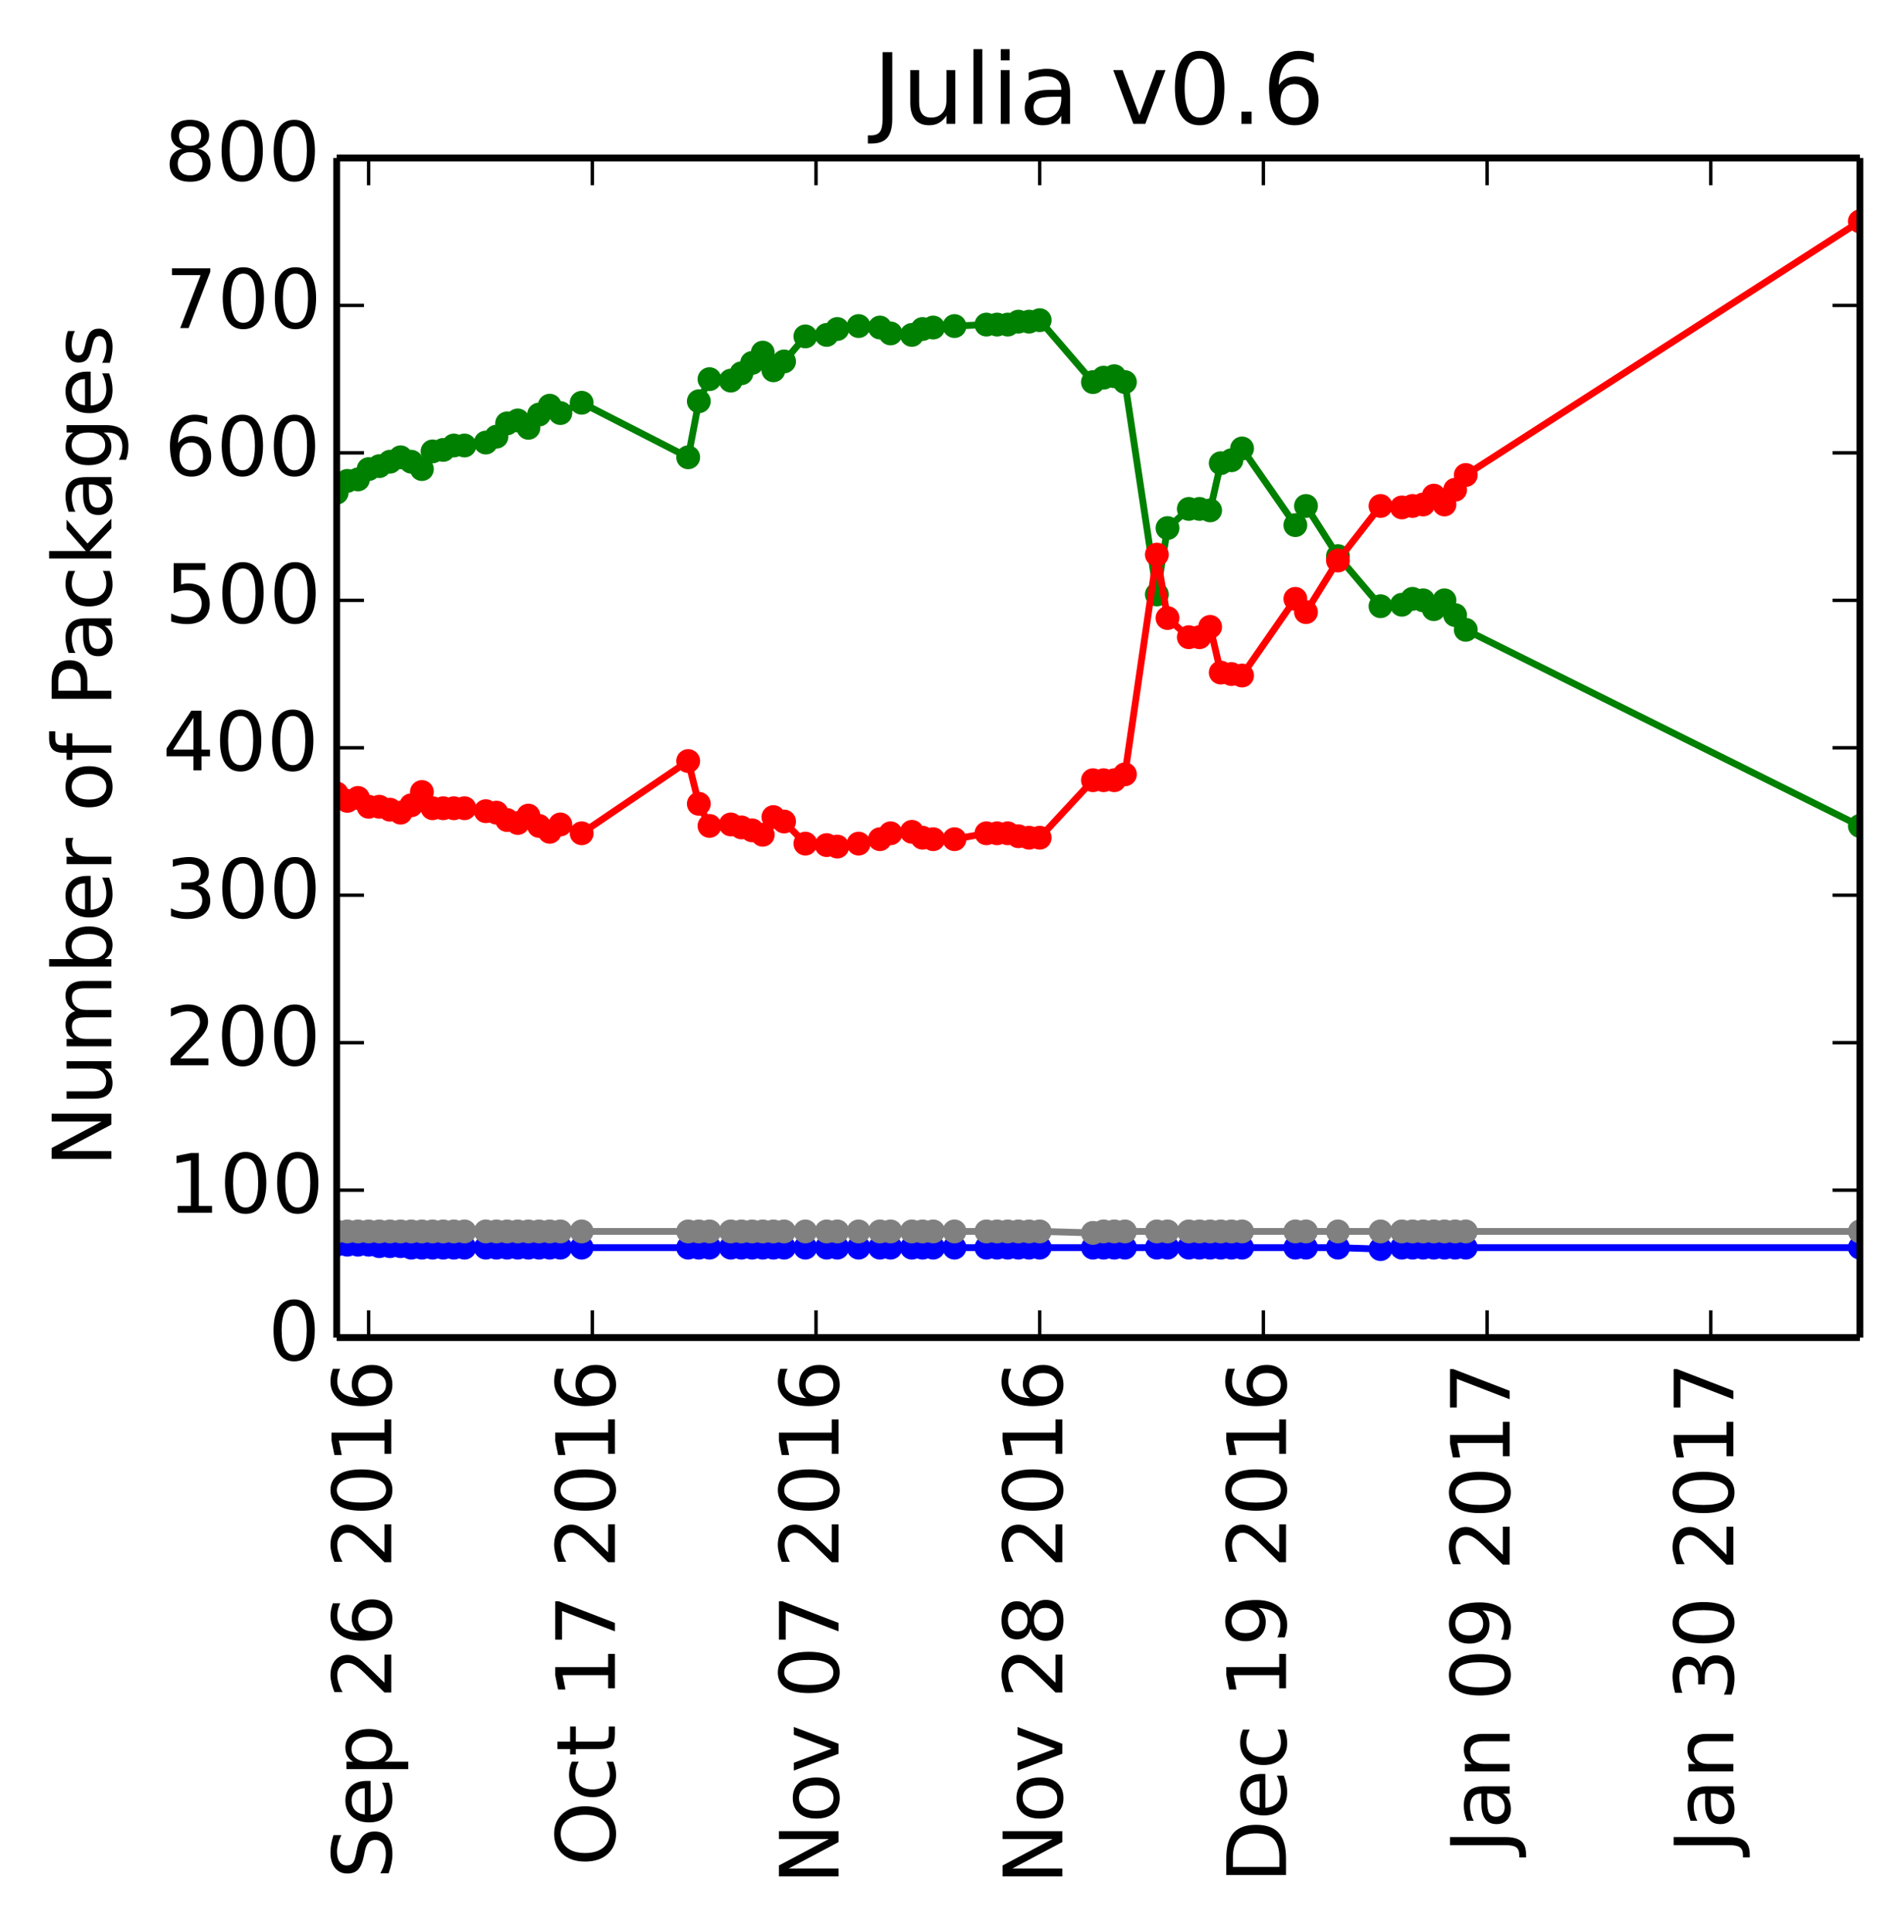 <?xml version="1.0" encoding="utf-8" standalone="no"?>
<!DOCTYPE svg PUBLIC "-//W3C//DTD SVG 1.1//EN"
  "http://www.w3.org/Graphics/SVG/1.1/DTD/svg11.dtd">
<!-- Created with matplotlib (http://matplotlib.org/) -->
<svg height="283pt" version="1.1" viewBox="0 0 279 283" width="279pt" xmlns="http://www.w3.org/2000/svg" xmlns:xlink="http://www.w3.org/1999/xlink">
 <defs>
  <style type="text/css">
*{stroke-linecap:butt;stroke-linejoin:round;}
  </style>
 </defs>
 <g id="figure_1">
  <g id="patch_1">
   <path d="
M0 283.246
L279.735 283.246
L279.735 0
L0 0
z
" style="fill:#ffffff;"/>
  </g>
  <g id="axes_1">
   <g id="patch_2">
    <path d="
M49.335 195.942
L272.535 195.942
L272.535 23.142
L49.335 23.142
z
" style="fill:#ffffff;"/>
   </g>
   <g id="line2d_1"/>
   <g id="line2d_2"/>
   <g id="line2d_3"/>
   <g id="line2d_4"/>
   <g id="line2d_5"/>
   <g id="line2d_6">
    <path clip-path="url(#pa554cd70c2)" d="
M272.535 120.99
L214.784 92.262
L213.223 90.102
L211.662 87.942
L210.101 89.238
L208.541 87.942
L206.98 87.726
L205.419 88.59
L202.297 88.806
L196.054 81.462
L191.371 74.118
L189.811 76.926
L182.006 65.694
L180.445 67.422
L178.885 67.854
L177.324 74.766
L175.763 74.55
L174.202 74.55
L171.08 77.358
L169.52 87.078
L164.837 55.974
L163.276 55.11
L161.715 55.326
L160.155 55.974
L152.35 46.902
L150.79 47.118
L149.229 47.118
L147.668 47.55
L146.107 47.55
L144.546 47.55
L139.864 47.766
L136.742 47.982
L135.181 48.198
L133.62 49.062
L130.499 48.846
L128.938 47.982
L125.816 47.766
L122.694 48.198
L121.134 49.062
L118.012 49.278
L114.89 52.95
L113.329 54.246
L111.769 51.654
L110.208 53.166
L108.647 54.678
L107.086 55.758
L103.964 55.542
L102.404 58.782
L100.843 66.99
L85.234 58.998
L82.113 60.51
L80.552 59.43
L78.991 60.726
L77.43 62.67
L75.869 61.59
L74.308 62.022
L72.748 63.966
L71.187 64.83
L68.065 65.262
L66.504 65.262
L64.943 65.91
L63.383 66.126
L61.822 68.718
L60.261 67.638
L58.7 66.99
L57.139 67.638
L55.578 68.286
L54.017 68.718
L52.457 70.23
L50.896 70.446
L49.335 72.174" style="fill:none;stroke:#008000;stroke-linecap:square;"/>
    <defs>
     <path d="
M0 1.5
C0.398 1.5 0.779 1.342 1.061 1.061
C1.342 0.779 1.5 0.398 1.5 0
C1.5 -0.398 1.342 -0.779 1.061 -1.061
C0.779 -1.342 0.398 -1.5 0 -1.5
C-0.398 -1.5 -0.779 -1.342 -1.061 -1.061
C-1.342 -0.779 -1.5 -0.398 -1.5 0
C-1.5 0.398 -1.342 0.779 -1.061 1.061
C-0.779 1.342 -0.398 1.5 0 1.5
z
" id="mb0b177905e" style="stroke:#008000;stroke-width:0.5;"/>
    </defs>
    <g clip-path="url(#pa554cd70c2)">
     <use style="fill:#008000;stroke:#008000;stroke-width:0.5;" x="272.535" xlink:href="#mb0b177905e" y="120.99"/>
     <use style="fill:#008000;stroke:#008000;stroke-width:0.5;" x="214.784" xlink:href="#mb0b177905e" y="92.262"/>
     <use style="fill:#008000;stroke:#008000;stroke-width:0.5;" x="213.223" xlink:href="#mb0b177905e" y="90.102"/>
     <use style="fill:#008000;stroke:#008000;stroke-width:0.5;" x="211.662" xlink:href="#mb0b177905e" y="87.942"/>
     <use style="fill:#008000;stroke:#008000;stroke-width:0.5;" x="210.101" xlink:href="#mb0b177905e" y="89.238"/>
     <use style="fill:#008000;stroke:#008000;stroke-width:0.5;" x="208.541" xlink:href="#mb0b177905e" y="87.942"/>
     <use style="fill:#008000;stroke:#008000;stroke-width:0.5;" x="206.98" xlink:href="#mb0b177905e" y="87.726"/>
     <use style="fill:#008000;stroke:#008000;stroke-width:0.5;" x="205.419" xlink:href="#mb0b177905e" y="88.59"/>
     <use style="fill:#008000;stroke:#008000;stroke-width:0.5;" x="202.297" xlink:href="#mb0b177905e" y="88.806"/>
     <use style="fill:#008000;stroke:#008000;stroke-width:0.5;" x="196.054" xlink:href="#mb0b177905e" y="81.462"/>
     <use style="fill:#008000;stroke:#008000;stroke-width:0.5;" x="191.371" xlink:href="#mb0b177905e" y="74.118"/>
     <use style="fill:#008000;stroke:#008000;stroke-width:0.5;" x="189.811" xlink:href="#mb0b177905e" y="76.926"/>
     <use style="fill:#008000;stroke:#008000;stroke-width:0.5;" x="182.006" xlink:href="#mb0b177905e" y="65.694"/>
     <use style="fill:#008000;stroke:#008000;stroke-width:0.5;" x="180.445" xlink:href="#mb0b177905e" y="67.422"/>
     <use style="fill:#008000;stroke:#008000;stroke-width:0.5;" x="178.885" xlink:href="#mb0b177905e" y="67.854"/>
     <use style="fill:#008000;stroke:#008000;stroke-width:0.5;" x="177.324" xlink:href="#mb0b177905e" y="74.766"/>
     <use style="fill:#008000;stroke:#008000;stroke-width:0.5;" x="175.763" xlink:href="#mb0b177905e" y="74.55"/>
     <use style="fill:#008000;stroke:#008000;stroke-width:0.5;" x="174.202" xlink:href="#mb0b177905e" y="74.55"/>
     <use style="fill:#008000;stroke:#008000;stroke-width:0.5;" x="171.08" xlink:href="#mb0b177905e" y="77.358"/>
     <use style="fill:#008000;stroke:#008000;stroke-width:0.5;" x="169.52" xlink:href="#mb0b177905e" y="87.078"/>
     <use style="fill:#008000;stroke:#008000;stroke-width:0.5;" x="164.837" xlink:href="#mb0b177905e" y="55.974"/>
     <use style="fill:#008000;stroke:#008000;stroke-width:0.5;" x="163.276" xlink:href="#mb0b177905e" y="55.11"/>
     <use style="fill:#008000;stroke:#008000;stroke-width:0.5;" x="161.715" xlink:href="#mb0b177905e" y="55.326"/>
     <use style="fill:#008000;stroke:#008000;stroke-width:0.5;" x="160.155" xlink:href="#mb0b177905e" y="55.974"/>
     <use style="fill:#008000;stroke:#008000;stroke-width:0.5;" x="152.35" xlink:href="#mb0b177905e" y="46.902"/>
     <use style="fill:#008000;stroke:#008000;stroke-width:0.5;" x="150.79" xlink:href="#mb0b177905e" y="47.118"/>
     <use style="fill:#008000;stroke:#008000;stroke-width:0.5;" x="149.229" xlink:href="#mb0b177905e" y="47.118"/>
     <use style="fill:#008000;stroke:#008000;stroke-width:0.5;" x="147.668" xlink:href="#mb0b177905e" y="47.55"/>
     <use style="fill:#008000;stroke:#008000;stroke-width:0.5;" x="146.107" xlink:href="#mb0b177905e" y="47.55"/>
     <use style="fill:#008000;stroke:#008000;stroke-width:0.5;" x="144.546" xlink:href="#mb0b177905e" y="47.55"/>
     <use style="fill:#008000;stroke:#008000;stroke-width:0.5;" x="139.864" xlink:href="#mb0b177905e" y="47.766"/>
     <use style="fill:#008000;stroke:#008000;stroke-width:0.5;" x="136.742" xlink:href="#mb0b177905e" y="47.982"/>
     <use style="fill:#008000;stroke:#008000;stroke-width:0.5;" x="135.181" xlink:href="#mb0b177905e" y="48.198"/>
     <use style="fill:#008000;stroke:#008000;stroke-width:0.5;" x="133.62" xlink:href="#mb0b177905e" y="49.062"/>
     <use style="fill:#008000;stroke:#008000;stroke-width:0.5;" x="130.499" xlink:href="#mb0b177905e" y="48.846"/>
     <use style="fill:#008000;stroke:#008000;stroke-width:0.5;" x="128.938" xlink:href="#mb0b177905e" y="47.982"/>
     <use style="fill:#008000;stroke:#008000;stroke-width:0.5;" x="125.816" xlink:href="#mb0b177905e" y="47.766"/>
     <use style="fill:#008000;stroke:#008000;stroke-width:0.5;" x="122.694" xlink:href="#mb0b177905e" y="48.198"/>
     <use style="fill:#008000;stroke:#008000;stroke-width:0.5;" x="121.134" xlink:href="#mb0b177905e" y="49.062"/>
     <use style="fill:#008000;stroke:#008000;stroke-width:0.5;" x="118.012" xlink:href="#mb0b177905e" y="49.278"/>
     <use style="fill:#008000;stroke:#008000;stroke-width:0.5;" x="114.89" xlink:href="#mb0b177905e" y="52.95"/>
     <use style="fill:#008000;stroke:#008000;stroke-width:0.5;" x="113.329" xlink:href="#mb0b177905e" y="54.246"/>
     <use style="fill:#008000;stroke:#008000;stroke-width:0.5;" x="111.769" xlink:href="#mb0b177905e" y="51.654"/>
     <use style="fill:#008000;stroke:#008000;stroke-width:0.5;" x="110.208" xlink:href="#mb0b177905e" y="53.166"/>
     <use style="fill:#008000;stroke:#008000;stroke-width:0.5;" x="108.647" xlink:href="#mb0b177905e" y="54.678"/>
     <use style="fill:#008000;stroke:#008000;stroke-width:0.5;" x="107.086" xlink:href="#mb0b177905e" y="55.758"/>
     <use style="fill:#008000;stroke:#008000;stroke-width:0.5;" x="103.964" xlink:href="#mb0b177905e" y="55.542"/>
     <use style="fill:#008000;stroke:#008000;stroke-width:0.5;" x="102.404" xlink:href="#mb0b177905e" y="58.782"/>
     <use style="fill:#008000;stroke:#008000;stroke-width:0.5;" x="100.843" xlink:href="#mb0b177905e" y="66.99"/>
     <use style="fill:#008000;stroke:#008000;stroke-width:0.5;" x="85.234" xlink:href="#mb0b177905e" y="58.998"/>
     <use style="fill:#008000;stroke:#008000;stroke-width:0.5;" x="82.113" xlink:href="#mb0b177905e" y="60.51"/>
     <use style="fill:#008000;stroke:#008000;stroke-width:0.5;" x="80.552" xlink:href="#mb0b177905e" y="59.43"/>
     <use style="fill:#008000;stroke:#008000;stroke-width:0.5;" x="78.991" xlink:href="#mb0b177905e" y="60.726"/>
     <use style="fill:#008000;stroke:#008000;stroke-width:0.5;" x="77.43" xlink:href="#mb0b177905e" y="62.67"/>
     <use style="fill:#008000;stroke:#008000;stroke-width:0.5;" x="75.869" xlink:href="#mb0b177905e" y="61.59"/>
     <use style="fill:#008000;stroke:#008000;stroke-width:0.5;" x="74.308" xlink:href="#mb0b177905e" y="62.022"/>
     <use style="fill:#008000;stroke:#008000;stroke-width:0.5;" x="72.748" xlink:href="#mb0b177905e" y="63.966"/>
     <use style="fill:#008000;stroke:#008000;stroke-width:0.5;" x="71.187" xlink:href="#mb0b177905e" y="64.83"/>
     <use style="fill:#008000;stroke:#008000;stroke-width:0.5;" x="68.065" xlink:href="#mb0b177905e" y="65.262"/>
     <use style="fill:#008000;stroke:#008000;stroke-width:0.5;" x="66.504" xlink:href="#mb0b177905e" y="65.262"/>
     <use style="fill:#008000;stroke:#008000;stroke-width:0.5;" x="64.943" xlink:href="#mb0b177905e" y="65.91"/>
     <use style="fill:#008000;stroke:#008000;stroke-width:0.5;" x="63.383" xlink:href="#mb0b177905e" y="66.126"/>
     <use style="fill:#008000;stroke:#008000;stroke-width:0.5;" x="61.822" xlink:href="#mb0b177905e" y="68.718"/>
     <use style="fill:#008000;stroke:#008000;stroke-width:0.5;" x="60.261" xlink:href="#mb0b177905e" y="67.638"/>
     <use style="fill:#008000;stroke:#008000;stroke-width:0.5;" x="58.7" xlink:href="#mb0b177905e" y="66.99"/>
     <use style="fill:#008000;stroke:#008000;stroke-width:0.5;" x="57.139" xlink:href="#mb0b177905e" y="67.638"/>
     <use style="fill:#008000;stroke:#008000;stroke-width:0.5;" x="55.578" xlink:href="#mb0b177905e" y="68.286"/>
     <use style="fill:#008000;stroke:#008000;stroke-width:0.5;" x="54.018" xlink:href="#mb0b177905e" y="68.718"/>
     <use style="fill:#008000;stroke:#008000;stroke-width:0.5;" x="52.457" xlink:href="#mb0b177905e" y="70.23"/>
     <use style="fill:#008000;stroke:#008000;stroke-width:0.5;" x="50.896" xlink:href="#mb0b177905e" y="70.446"/>
     <use style="fill:#008000;stroke:#008000;stroke-width:0.5;" x="49.335" xlink:href="#mb0b177905e" y="72.174"/>
    </g>
   </g>
   <g id="line2d_7">
    <path clip-path="url(#pa554cd70c2)" d="
M272.535 32.43
L214.784 69.582
L213.223 71.742
L211.662 73.902
L210.101 72.606
L208.541 73.902
L206.98 74.118
L205.419 74.334
L202.297 74.118
L196.054 82.11
L191.371 89.67
L189.811 87.726
L182.006 98.958
L180.445 98.742
L178.885 98.526
L177.324 91.83
L175.763 93.342
L174.202 93.342
L171.08 90.534
L169.52 81.246
L164.837 113.43
L163.276 114.294
L161.715 114.294
L160.155 114.294
L152.35 122.718
L150.79 122.718
L149.229 122.502
L147.668 122.07
L146.107 122.07
L144.546 122.07
L139.864 122.934
L136.742 122.934
L135.181 122.718
L133.62 121.854
L130.499 122.07
L128.938 122.934
L125.816 123.582
L122.694 124.014
L121.134 123.798
L118.012 123.582
L114.89 120.342
L113.329 119.694
L111.769 122.286
L110.208 121.638
L108.647 121.206
L107.086 120.774
L103.964 120.99
L102.404 117.75
L100.843 111.486
L85.234 122.07
L82.113 120.774
L80.552 121.854
L78.991 120.99
L77.43 119.478
L75.869 120.558
L74.308 120.126
L72.748 119.046
L71.187 118.83
L68.065 118.398
L66.504 118.398
L64.943 118.398
L63.383 118.398
L61.822 116.022
L60.261 117.966
L58.7 119.046
L57.139 118.614
L55.578 118.182
L54.017 118.182
L52.457 116.886
L50.896 117.318
L49.335 116.238" style="fill:none;stroke:#ff0000;stroke-linecap:square;"/>
    <defs>
     <path d="
M0 1.5
C0.398 1.5 0.779 1.342 1.061 1.061
C1.342 0.779 1.5 0.398 1.5 0
C1.5 -0.398 1.342 -0.779 1.061 -1.061
C0.779 -1.342 0.398 -1.5 0 -1.5
C-0.398 -1.5 -0.779 -1.342 -1.061 -1.061
C-1.342 -0.779 -1.5 -0.398 -1.5 0
C-1.5 0.398 -1.342 0.779 -1.061 1.061
C-0.779 1.342 -0.398 1.5 0 1.5
z
" id="ma07bdd5909" style="stroke:#ff0000;stroke-width:0.5;"/>
    </defs>
    <g clip-path="url(#pa554cd70c2)">
     <use style="fill:#ff0000;stroke:#ff0000;stroke-width:0.5;" x="272.535" xlink:href="#ma07bdd5909" y="32.43"/>
     <use style="fill:#ff0000;stroke:#ff0000;stroke-width:0.5;" x="214.784" xlink:href="#ma07bdd5909" y="69.582"/>
     <use style="fill:#ff0000;stroke:#ff0000;stroke-width:0.5;" x="213.223" xlink:href="#ma07bdd5909" y="71.742"/>
     <use style="fill:#ff0000;stroke:#ff0000;stroke-width:0.5;" x="211.662" xlink:href="#ma07bdd5909" y="73.902"/>
     <use style="fill:#ff0000;stroke:#ff0000;stroke-width:0.5;" x="210.101" xlink:href="#ma07bdd5909" y="72.606"/>
     <use style="fill:#ff0000;stroke:#ff0000;stroke-width:0.5;" x="208.541" xlink:href="#ma07bdd5909" y="73.902"/>
     <use style="fill:#ff0000;stroke:#ff0000;stroke-width:0.5;" x="206.98" xlink:href="#ma07bdd5909" y="74.118"/>
     <use style="fill:#ff0000;stroke:#ff0000;stroke-width:0.5;" x="205.419" xlink:href="#ma07bdd5909" y="74.334"/>
     <use style="fill:#ff0000;stroke:#ff0000;stroke-width:0.5;" x="202.297" xlink:href="#ma07bdd5909" y="74.118"/>
     <use style="fill:#ff0000;stroke:#ff0000;stroke-width:0.5;" x="196.054" xlink:href="#ma07bdd5909" y="82.11"/>
     <use style="fill:#ff0000;stroke:#ff0000;stroke-width:0.5;" x="191.371" xlink:href="#ma07bdd5909" y="89.67"/>
     <use style="fill:#ff0000;stroke:#ff0000;stroke-width:0.5;" x="189.811" xlink:href="#ma07bdd5909" y="87.726"/>
     <use style="fill:#ff0000;stroke:#ff0000;stroke-width:0.5;" x="182.006" xlink:href="#ma07bdd5909" y="98.958"/>
     <use style="fill:#ff0000;stroke:#ff0000;stroke-width:0.5;" x="180.445" xlink:href="#ma07bdd5909" y="98.742"/>
     <use style="fill:#ff0000;stroke:#ff0000;stroke-width:0.5;" x="178.885" xlink:href="#ma07bdd5909" y="98.526"/>
     <use style="fill:#ff0000;stroke:#ff0000;stroke-width:0.5;" x="177.324" xlink:href="#ma07bdd5909" y="91.83"/>
     <use style="fill:#ff0000;stroke:#ff0000;stroke-width:0.5;" x="175.763" xlink:href="#ma07bdd5909" y="93.342"/>
     <use style="fill:#ff0000;stroke:#ff0000;stroke-width:0.5;" x="174.202" xlink:href="#ma07bdd5909" y="93.342"/>
     <use style="fill:#ff0000;stroke:#ff0000;stroke-width:0.5;" x="171.08" xlink:href="#ma07bdd5909" y="90.534"/>
     <use style="fill:#ff0000;stroke:#ff0000;stroke-width:0.5;" x="169.52" xlink:href="#ma07bdd5909" y="81.246"/>
     <use style="fill:#ff0000;stroke:#ff0000;stroke-width:0.5;" x="164.837" xlink:href="#ma07bdd5909" y="113.43"/>
     <use style="fill:#ff0000;stroke:#ff0000;stroke-width:0.5;" x="163.276" xlink:href="#ma07bdd5909" y="114.294"/>
     <use style="fill:#ff0000;stroke:#ff0000;stroke-width:0.5;" x="161.715" xlink:href="#ma07bdd5909" y="114.294"/>
     <use style="fill:#ff0000;stroke:#ff0000;stroke-width:0.5;" x="160.155" xlink:href="#ma07bdd5909" y="114.294"/>
     <use style="fill:#ff0000;stroke:#ff0000;stroke-width:0.5;" x="152.35" xlink:href="#ma07bdd5909" y="122.718"/>
     <use style="fill:#ff0000;stroke:#ff0000;stroke-width:0.5;" x="150.79" xlink:href="#ma07bdd5909" y="122.718"/>
     <use style="fill:#ff0000;stroke:#ff0000;stroke-width:0.5;" x="149.229" xlink:href="#ma07bdd5909" y="122.502"/>
     <use style="fill:#ff0000;stroke:#ff0000;stroke-width:0.5;" x="147.668" xlink:href="#ma07bdd5909" y="122.07"/>
     <use style="fill:#ff0000;stroke:#ff0000;stroke-width:0.5;" x="146.107" xlink:href="#ma07bdd5909" y="122.07"/>
     <use style="fill:#ff0000;stroke:#ff0000;stroke-width:0.5;" x="144.546" xlink:href="#ma07bdd5909" y="122.07"/>
     <use style="fill:#ff0000;stroke:#ff0000;stroke-width:0.5;" x="139.864" xlink:href="#ma07bdd5909" y="122.934"/>
     <use style="fill:#ff0000;stroke:#ff0000;stroke-width:0.5;" x="136.742" xlink:href="#ma07bdd5909" y="122.934"/>
     <use style="fill:#ff0000;stroke:#ff0000;stroke-width:0.5;" x="135.181" xlink:href="#ma07bdd5909" y="122.718"/>
     <use style="fill:#ff0000;stroke:#ff0000;stroke-width:0.5;" x="133.62" xlink:href="#ma07bdd5909" y="121.854"/>
     <use style="fill:#ff0000;stroke:#ff0000;stroke-width:0.5;" x="130.499" xlink:href="#ma07bdd5909" y="122.07"/>
     <use style="fill:#ff0000;stroke:#ff0000;stroke-width:0.5;" x="128.938" xlink:href="#ma07bdd5909" y="122.934"/>
     <use style="fill:#ff0000;stroke:#ff0000;stroke-width:0.5;" x="125.816" xlink:href="#ma07bdd5909" y="123.582"/>
     <use style="fill:#ff0000;stroke:#ff0000;stroke-width:0.5;" x="122.694" xlink:href="#ma07bdd5909" y="124.014"/>
     <use style="fill:#ff0000;stroke:#ff0000;stroke-width:0.5;" x="121.134" xlink:href="#ma07bdd5909" y="123.798"/>
     <use style="fill:#ff0000;stroke:#ff0000;stroke-width:0.5;" x="118.012" xlink:href="#ma07bdd5909" y="123.582"/>
     <use style="fill:#ff0000;stroke:#ff0000;stroke-width:0.5;" x="114.89" xlink:href="#ma07bdd5909" y="120.342"/>
     <use style="fill:#ff0000;stroke:#ff0000;stroke-width:0.5;" x="113.329" xlink:href="#ma07bdd5909" y="119.694"/>
     <use style="fill:#ff0000;stroke:#ff0000;stroke-width:0.5;" x="111.769" xlink:href="#ma07bdd5909" y="122.286"/>
     <use style="fill:#ff0000;stroke:#ff0000;stroke-width:0.5;" x="110.208" xlink:href="#ma07bdd5909" y="121.638"/>
     <use style="fill:#ff0000;stroke:#ff0000;stroke-width:0.5;" x="108.647" xlink:href="#ma07bdd5909" y="121.206"/>
     <use style="fill:#ff0000;stroke:#ff0000;stroke-width:0.5;" x="107.086" xlink:href="#ma07bdd5909" y="120.774"/>
     <use style="fill:#ff0000;stroke:#ff0000;stroke-width:0.5;" x="103.964" xlink:href="#ma07bdd5909" y="120.99"/>
     <use style="fill:#ff0000;stroke:#ff0000;stroke-width:0.5;" x="102.404" xlink:href="#ma07bdd5909" y="117.75"/>
     <use style="fill:#ff0000;stroke:#ff0000;stroke-width:0.5;" x="100.843" xlink:href="#ma07bdd5909" y="111.486"/>
     <use style="fill:#ff0000;stroke:#ff0000;stroke-width:0.5;" x="85.234" xlink:href="#ma07bdd5909" y="122.07"/>
     <use style="fill:#ff0000;stroke:#ff0000;stroke-width:0.5;" x="82.113" xlink:href="#ma07bdd5909" y="120.774"/>
     <use style="fill:#ff0000;stroke:#ff0000;stroke-width:0.5;" x="80.552" xlink:href="#ma07bdd5909" y="121.854"/>
     <use style="fill:#ff0000;stroke:#ff0000;stroke-width:0.5;" x="78.991" xlink:href="#ma07bdd5909" y="120.99"/>
     <use style="fill:#ff0000;stroke:#ff0000;stroke-width:0.5;" x="77.43" xlink:href="#ma07bdd5909" y="119.478"/>
     <use style="fill:#ff0000;stroke:#ff0000;stroke-width:0.5;" x="75.869" xlink:href="#ma07bdd5909" y="120.558"/>
     <use style="fill:#ff0000;stroke:#ff0000;stroke-width:0.5;" x="74.308" xlink:href="#ma07bdd5909" y="120.126"/>
     <use style="fill:#ff0000;stroke:#ff0000;stroke-width:0.5;" x="72.748" xlink:href="#ma07bdd5909" y="119.046"/>
     <use style="fill:#ff0000;stroke:#ff0000;stroke-width:0.5;" x="71.187" xlink:href="#ma07bdd5909" y="118.83"/>
     <use style="fill:#ff0000;stroke:#ff0000;stroke-width:0.5;" x="68.065" xlink:href="#ma07bdd5909" y="118.398"/>
     <use style="fill:#ff0000;stroke:#ff0000;stroke-width:0.5;" x="66.504" xlink:href="#ma07bdd5909" y="118.398"/>
     <use style="fill:#ff0000;stroke:#ff0000;stroke-width:0.5;" x="64.943" xlink:href="#ma07bdd5909" y="118.398"/>
     <use style="fill:#ff0000;stroke:#ff0000;stroke-width:0.5;" x="63.383" xlink:href="#ma07bdd5909" y="118.398"/>
     <use style="fill:#ff0000;stroke:#ff0000;stroke-width:0.5;" x="61.822" xlink:href="#ma07bdd5909" y="116.022"/>
     <use style="fill:#ff0000;stroke:#ff0000;stroke-width:0.5;" x="60.261" xlink:href="#ma07bdd5909" y="117.966"/>
     <use style="fill:#ff0000;stroke:#ff0000;stroke-width:0.5;" x="58.7" xlink:href="#ma07bdd5909" y="119.046"/>
     <use style="fill:#ff0000;stroke:#ff0000;stroke-width:0.5;" x="57.139" xlink:href="#ma07bdd5909" y="118.614"/>
     <use style="fill:#ff0000;stroke:#ff0000;stroke-width:0.5;" x="55.578" xlink:href="#ma07bdd5909" y="118.182"/>
     <use style="fill:#ff0000;stroke:#ff0000;stroke-width:0.5;" x="54.018" xlink:href="#ma07bdd5909" y="118.182"/>
     <use style="fill:#ff0000;stroke:#ff0000;stroke-width:0.5;" x="52.457" xlink:href="#ma07bdd5909" y="116.886"/>
     <use style="fill:#ff0000;stroke:#ff0000;stroke-width:0.5;" x="50.896" xlink:href="#ma07bdd5909" y="117.318"/>
     <use style="fill:#ff0000;stroke:#ff0000;stroke-width:0.5;" x="49.335" xlink:href="#ma07bdd5909" y="116.238"/>
    </g>
   </g>
   <g id="line2d_8">
    <path clip-path="url(#pa554cd70c2)" d="
M272.535 182.766
L214.784 182.766
L213.223 182.766
L211.662 182.766
L210.101 182.766
L208.541 182.766
L206.98 182.766
L205.419 182.766
L202.297 182.982
L196.054 182.766
L191.371 182.766
L189.811 182.766
L182.006 182.766
L180.445 182.766
L178.885 182.766
L177.324 182.766
L175.763 182.766
L174.202 182.766
L171.08 182.766
L169.52 182.766
L164.837 182.766
L163.276 182.766
L161.715 182.766
L160.155 182.766
L152.35 182.766
L150.79 182.766
L149.229 182.766
L147.668 182.766
L146.107 182.766
L144.546 182.766
L139.864 182.766
L136.742 182.766
L135.181 182.766
L133.62 182.766
L130.499 182.766
L128.938 182.766
L125.816 182.766
L122.694 182.766
L121.134 182.766
L118.012 182.766
L114.89 182.766
L113.329 182.766
L111.769 182.766
L110.208 182.766
L108.647 182.766
L107.086 182.766
L103.964 182.766
L102.404 182.766
L100.843 182.766
L85.234 182.766
L82.113 182.766
L80.552 182.766
L78.991 182.766
L77.43 182.766
L75.869 182.766
L74.308 182.766
L72.748 182.766
L71.187 182.766
L68.065 182.766
L66.504 182.766
L64.943 182.766
L63.383 182.766
L61.822 182.766
L60.261 182.766
L58.7 182.55
L57.139 182.55
L55.578 182.55
L54.017 182.334
L52.457 182.334
L50.896 182.334
L49.335 182.334" style="fill:none;stroke:#0000ff;stroke-linecap:square;"/>
    <defs>
     <path d="
M0 1.5
C0.398 1.5 0.779 1.342 1.061 1.061
C1.342 0.779 1.5 0.398 1.5 0
C1.5 -0.398 1.342 -0.779 1.061 -1.061
C0.779 -1.342 0.398 -1.5 0 -1.5
C-0.398 -1.5 -0.779 -1.342 -1.061 -1.061
C-1.342 -0.779 -1.5 -0.398 -1.5 0
C-1.5 0.398 -1.342 0.779 -1.061 1.061
C-0.779 1.342 -0.398 1.5 0 1.5
z
" id="m76a7ce5b4a" style="stroke:#0000ff;stroke-width:0.5;"/>
    </defs>
    <g clip-path="url(#pa554cd70c2)">
     <use style="fill:#0000ff;stroke:#0000ff;stroke-width:0.5;" x="272.535" xlink:href="#m76a7ce5b4a" y="182.766"/>
     <use style="fill:#0000ff;stroke:#0000ff;stroke-width:0.5;" x="214.784" xlink:href="#m76a7ce5b4a" y="182.766"/>
     <use style="fill:#0000ff;stroke:#0000ff;stroke-width:0.5;" x="213.223" xlink:href="#m76a7ce5b4a" y="182.766"/>
     <use style="fill:#0000ff;stroke:#0000ff;stroke-width:0.5;" x="211.662" xlink:href="#m76a7ce5b4a" y="182.766"/>
     <use style="fill:#0000ff;stroke:#0000ff;stroke-width:0.5;" x="210.101" xlink:href="#m76a7ce5b4a" y="182.766"/>
     <use style="fill:#0000ff;stroke:#0000ff;stroke-width:0.5;" x="208.541" xlink:href="#m76a7ce5b4a" y="182.766"/>
     <use style="fill:#0000ff;stroke:#0000ff;stroke-width:0.5;" x="206.98" xlink:href="#m76a7ce5b4a" y="182.766"/>
     <use style="fill:#0000ff;stroke:#0000ff;stroke-width:0.5;" x="205.419" xlink:href="#m76a7ce5b4a" y="182.766"/>
     <use style="fill:#0000ff;stroke:#0000ff;stroke-width:0.5;" x="202.297" xlink:href="#m76a7ce5b4a" y="182.982"/>
     <use style="fill:#0000ff;stroke:#0000ff;stroke-width:0.5;" x="196.054" xlink:href="#m76a7ce5b4a" y="182.766"/>
     <use style="fill:#0000ff;stroke:#0000ff;stroke-width:0.5;" x="191.371" xlink:href="#m76a7ce5b4a" y="182.766"/>
     <use style="fill:#0000ff;stroke:#0000ff;stroke-width:0.5;" x="189.811" xlink:href="#m76a7ce5b4a" y="182.766"/>
     <use style="fill:#0000ff;stroke:#0000ff;stroke-width:0.5;" x="182.006" xlink:href="#m76a7ce5b4a" y="182.766"/>
     <use style="fill:#0000ff;stroke:#0000ff;stroke-width:0.5;" x="180.445" xlink:href="#m76a7ce5b4a" y="182.766"/>
     <use style="fill:#0000ff;stroke:#0000ff;stroke-width:0.5;" x="178.885" xlink:href="#m76a7ce5b4a" y="182.766"/>
     <use style="fill:#0000ff;stroke:#0000ff;stroke-width:0.5;" x="177.324" xlink:href="#m76a7ce5b4a" y="182.766"/>
     <use style="fill:#0000ff;stroke:#0000ff;stroke-width:0.5;" x="175.763" xlink:href="#m76a7ce5b4a" y="182.766"/>
     <use style="fill:#0000ff;stroke:#0000ff;stroke-width:0.5;" x="174.202" xlink:href="#m76a7ce5b4a" y="182.766"/>
     <use style="fill:#0000ff;stroke:#0000ff;stroke-width:0.5;" x="171.08" xlink:href="#m76a7ce5b4a" y="182.766"/>
     <use style="fill:#0000ff;stroke:#0000ff;stroke-width:0.5;" x="169.52" xlink:href="#m76a7ce5b4a" y="182.766"/>
     <use style="fill:#0000ff;stroke:#0000ff;stroke-width:0.5;" x="164.837" xlink:href="#m76a7ce5b4a" y="182.766"/>
     <use style="fill:#0000ff;stroke:#0000ff;stroke-width:0.5;" x="163.276" xlink:href="#m76a7ce5b4a" y="182.766"/>
     <use style="fill:#0000ff;stroke:#0000ff;stroke-width:0.5;" x="161.715" xlink:href="#m76a7ce5b4a" y="182.766"/>
     <use style="fill:#0000ff;stroke:#0000ff;stroke-width:0.5;" x="160.155" xlink:href="#m76a7ce5b4a" y="182.766"/>
     <use style="fill:#0000ff;stroke:#0000ff;stroke-width:0.5;" x="152.35" xlink:href="#m76a7ce5b4a" y="182.766"/>
     <use style="fill:#0000ff;stroke:#0000ff;stroke-width:0.5;" x="150.79" xlink:href="#m76a7ce5b4a" y="182.766"/>
     <use style="fill:#0000ff;stroke:#0000ff;stroke-width:0.5;" x="149.229" xlink:href="#m76a7ce5b4a" y="182.766"/>
     <use style="fill:#0000ff;stroke:#0000ff;stroke-width:0.5;" x="147.668" xlink:href="#m76a7ce5b4a" y="182.766"/>
     <use style="fill:#0000ff;stroke:#0000ff;stroke-width:0.5;" x="146.107" xlink:href="#m76a7ce5b4a" y="182.766"/>
     <use style="fill:#0000ff;stroke:#0000ff;stroke-width:0.5;" x="144.546" xlink:href="#m76a7ce5b4a" y="182.766"/>
     <use style="fill:#0000ff;stroke:#0000ff;stroke-width:0.5;" x="139.864" xlink:href="#m76a7ce5b4a" y="182.766"/>
     <use style="fill:#0000ff;stroke:#0000ff;stroke-width:0.5;" x="136.742" xlink:href="#m76a7ce5b4a" y="182.766"/>
     <use style="fill:#0000ff;stroke:#0000ff;stroke-width:0.5;" x="135.181" xlink:href="#m76a7ce5b4a" y="182.766"/>
     <use style="fill:#0000ff;stroke:#0000ff;stroke-width:0.5;" x="133.62" xlink:href="#m76a7ce5b4a" y="182.766"/>
     <use style="fill:#0000ff;stroke:#0000ff;stroke-width:0.5;" x="130.499" xlink:href="#m76a7ce5b4a" y="182.766"/>
     <use style="fill:#0000ff;stroke:#0000ff;stroke-width:0.5;" x="128.938" xlink:href="#m76a7ce5b4a" y="182.766"/>
     <use style="fill:#0000ff;stroke:#0000ff;stroke-width:0.5;" x="125.816" xlink:href="#m76a7ce5b4a" y="182.766"/>
     <use style="fill:#0000ff;stroke:#0000ff;stroke-width:0.5;" x="122.694" xlink:href="#m76a7ce5b4a" y="182.766"/>
     <use style="fill:#0000ff;stroke:#0000ff;stroke-width:0.5;" x="121.134" xlink:href="#m76a7ce5b4a" y="182.766"/>
     <use style="fill:#0000ff;stroke:#0000ff;stroke-width:0.5;" x="118.012" xlink:href="#m76a7ce5b4a" y="182.766"/>
     <use style="fill:#0000ff;stroke:#0000ff;stroke-width:0.5;" x="114.89" xlink:href="#m76a7ce5b4a" y="182.766"/>
     <use style="fill:#0000ff;stroke:#0000ff;stroke-width:0.5;" x="113.329" xlink:href="#m76a7ce5b4a" y="182.766"/>
     <use style="fill:#0000ff;stroke:#0000ff;stroke-width:0.5;" x="111.769" xlink:href="#m76a7ce5b4a" y="182.766"/>
     <use style="fill:#0000ff;stroke:#0000ff;stroke-width:0.5;" x="110.208" xlink:href="#m76a7ce5b4a" y="182.766"/>
     <use style="fill:#0000ff;stroke:#0000ff;stroke-width:0.5;" x="108.647" xlink:href="#m76a7ce5b4a" y="182.766"/>
     <use style="fill:#0000ff;stroke:#0000ff;stroke-width:0.5;" x="107.086" xlink:href="#m76a7ce5b4a" y="182.766"/>
     <use style="fill:#0000ff;stroke:#0000ff;stroke-width:0.5;" x="103.964" xlink:href="#m76a7ce5b4a" y="182.766"/>
     <use style="fill:#0000ff;stroke:#0000ff;stroke-width:0.5;" x="102.404" xlink:href="#m76a7ce5b4a" y="182.766"/>
     <use style="fill:#0000ff;stroke:#0000ff;stroke-width:0.5;" x="100.843" xlink:href="#m76a7ce5b4a" y="182.766"/>
     <use style="fill:#0000ff;stroke:#0000ff;stroke-width:0.5;" x="85.234" xlink:href="#m76a7ce5b4a" y="182.766"/>
     <use style="fill:#0000ff;stroke:#0000ff;stroke-width:0.5;" x="82.113" xlink:href="#m76a7ce5b4a" y="182.766"/>
     <use style="fill:#0000ff;stroke:#0000ff;stroke-width:0.5;" x="80.552" xlink:href="#m76a7ce5b4a" y="182.766"/>
     <use style="fill:#0000ff;stroke:#0000ff;stroke-width:0.5;" x="78.991" xlink:href="#m76a7ce5b4a" y="182.766"/>
     <use style="fill:#0000ff;stroke:#0000ff;stroke-width:0.5;" x="77.43" xlink:href="#m76a7ce5b4a" y="182.766"/>
     <use style="fill:#0000ff;stroke:#0000ff;stroke-width:0.5;" x="75.869" xlink:href="#m76a7ce5b4a" y="182.766"/>
     <use style="fill:#0000ff;stroke:#0000ff;stroke-width:0.5;" x="74.308" xlink:href="#m76a7ce5b4a" y="182.766"/>
     <use style="fill:#0000ff;stroke:#0000ff;stroke-width:0.5;" x="72.748" xlink:href="#m76a7ce5b4a" y="182.766"/>
     <use style="fill:#0000ff;stroke:#0000ff;stroke-width:0.5;" x="71.187" xlink:href="#m76a7ce5b4a" y="182.766"/>
     <use style="fill:#0000ff;stroke:#0000ff;stroke-width:0.5;" x="68.065" xlink:href="#m76a7ce5b4a" y="182.766"/>
     <use style="fill:#0000ff;stroke:#0000ff;stroke-width:0.5;" x="66.504" xlink:href="#m76a7ce5b4a" y="182.766"/>
     <use style="fill:#0000ff;stroke:#0000ff;stroke-width:0.5;" x="64.943" xlink:href="#m76a7ce5b4a" y="182.766"/>
     <use style="fill:#0000ff;stroke:#0000ff;stroke-width:0.5;" x="63.383" xlink:href="#m76a7ce5b4a" y="182.766"/>
     <use style="fill:#0000ff;stroke:#0000ff;stroke-width:0.5;" x="61.822" xlink:href="#m76a7ce5b4a" y="182.766"/>
     <use style="fill:#0000ff;stroke:#0000ff;stroke-width:0.5;" x="60.261" xlink:href="#m76a7ce5b4a" y="182.766"/>
     <use style="fill:#0000ff;stroke:#0000ff;stroke-width:0.5;" x="58.7" xlink:href="#m76a7ce5b4a" y="182.55"/>
     <use style="fill:#0000ff;stroke:#0000ff;stroke-width:0.5;" x="57.139" xlink:href="#m76a7ce5b4a" y="182.55"/>
     <use style="fill:#0000ff;stroke:#0000ff;stroke-width:0.5;" x="55.578" xlink:href="#m76a7ce5b4a" y="182.55"/>
     <use style="fill:#0000ff;stroke:#0000ff;stroke-width:0.5;" x="54.018" xlink:href="#m76a7ce5b4a" y="182.334"/>
     <use style="fill:#0000ff;stroke:#0000ff;stroke-width:0.5;" x="52.457" xlink:href="#m76a7ce5b4a" y="182.334"/>
     <use style="fill:#0000ff;stroke:#0000ff;stroke-width:0.5;" x="50.896" xlink:href="#m76a7ce5b4a" y="182.334"/>
     <use style="fill:#0000ff;stroke:#0000ff;stroke-width:0.5;" x="49.335" xlink:href="#m76a7ce5b4a" y="182.334"/>
    </g>
   </g>
   <g id="line2d_9">
    <path clip-path="url(#pa554cd70c2)" d="
M272.535 180.39
L214.784 180.39
L213.223 180.39
L211.662 180.39
L210.101 180.39
L208.541 180.39
L206.98 180.39
L205.419 180.39
L202.297 180.39
L196.054 180.39
L191.371 180.39
L189.811 180.39
L182.006 180.39
L180.445 180.39
L178.885 180.39
L177.324 180.39
L175.763 180.39
L174.202 180.39
L171.08 180.39
L169.52 180.39
L164.837 180.39
L163.276 180.39
L161.715 180.39
L160.155 180.606
L152.35 180.39
L150.79 180.39
L149.229 180.39
L147.668 180.39
L146.107 180.39
L144.546 180.39
L139.864 180.39
L136.742 180.39
L135.181 180.39
L133.62 180.39
L130.499 180.39
L128.938 180.39
L125.816 180.39
L122.694 180.39
L121.134 180.39
L118.012 180.39
L114.89 180.39
L113.329 180.39
L111.769 180.39
L110.208 180.39
L108.647 180.39
L107.086 180.39
L103.964 180.39
L102.404 180.39
L100.843 180.39
L85.234 180.39
L82.113 180.39
L80.552 180.39
L78.991 180.39
L77.43 180.39
L75.869 180.39
L74.308 180.39
L72.748 180.39
L71.187 180.39
L68.065 180.39
L66.504 180.39
L64.943 180.39
L63.383 180.39
L61.822 180.39
L60.261 180.39
L58.7 180.39
L57.139 180.39
L55.578 180.39
L54.017 180.39
L52.457 180.39
L50.896 180.39
L49.335 180.39" style="fill:none;stroke:#808080;stroke-linecap:square;"/>
    <defs>
     <path d="
M0 1.5
C0.398 1.5 0.779 1.342 1.061 1.061
C1.342 0.779 1.5 0.398 1.5 0
C1.5 -0.398 1.342 -0.779 1.061 -1.061
C0.779 -1.342 0.398 -1.5 0 -1.5
C-0.398 -1.5 -0.779 -1.342 -1.061 -1.061
C-1.342 -0.779 -1.5 -0.398 -1.5 0
C-1.5 0.398 -1.342 0.779 -1.061 1.061
C-0.779 1.342 -0.398 1.5 0 1.5
z
" id="m008e8825d0" style="stroke:#808080;stroke-width:0.5;"/>
    </defs>
    <g clip-path="url(#pa554cd70c2)">
     <use style="fill:#808080;stroke:#808080;stroke-width:0.5;" x="272.535" xlink:href="#m008e8825d0" y="180.39"/>
     <use style="fill:#808080;stroke:#808080;stroke-width:0.5;" x="214.784" xlink:href="#m008e8825d0" y="180.39"/>
     <use style="fill:#808080;stroke:#808080;stroke-width:0.5;" x="213.223" xlink:href="#m008e8825d0" y="180.39"/>
     <use style="fill:#808080;stroke:#808080;stroke-width:0.5;" x="211.662" xlink:href="#m008e8825d0" y="180.39"/>
     <use style="fill:#808080;stroke:#808080;stroke-width:0.5;" x="210.101" xlink:href="#m008e8825d0" y="180.39"/>
     <use style="fill:#808080;stroke:#808080;stroke-width:0.5;" x="208.541" xlink:href="#m008e8825d0" y="180.39"/>
     <use style="fill:#808080;stroke:#808080;stroke-width:0.5;" x="206.98" xlink:href="#m008e8825d0" y="180.39"/>
     <use style="fill:#808080;stroke:#808080;stroke-width:0.5;" x="205.419" xlink:href="#m008e8825d0" y="180.39"/>
     <use style="fill:#808080;stroke:#808080;stroke-width:0.5;" x="202.297" xlink:href="#m008e8825d0" y="180.39"/>
     <use style="fill:#808080;stroke:#808080;stroke-width:0.5;" x="196.054" xlink:href="#m008e8825d0" y="180.39"/>
     <use style="fill:#808080;stroke:#808080;stroke-width:0.5;" x="191.371" xlink:href="#m008e8825d0" y="180.39"/>
     <use style="fill:#808080;stroke:#808080;stroke-width:0.5;" x="189.811" xlink:href="#m008e8825d0" y="180.39"/>
     <use style="fill:#808080;stroke:#808080;stroke-width:0.5;" x="182.006" xlink:href="#m008e8825d0" y="180.39"/>
     <use style="fill:#808080;stroke:#808080;stroke-width:0.5;" x="180.445" xlink:href="#m008e8825d0" y="180.39"/>
     <use style="fill:#808080;stroke:#808080;stroke-width:0.5;" x="178.885" xlink:href="#m008e8825d0" y="180.39"/>
     <use style="fill:#808080;stroke:#808080;stroke-width:0.5;" x="177.324" xlink:href="#m008e8825d0" y="180.39"/>
     <use style="fill:#808080;stroke:#808080;stroke-width:0.5;" x="175.763" xlink:href="#m008e8825d0" y="180.39"/>
     <use style="fill:#808080;stroke:#808080;stroke-width:0.5;" x="174.202" xlink:href="#m008e8825d0" y="180.39"/>
     <use style="fill:#808080;stroke:#808080;stroke-width:0.5;" x="171.08" xlink:href="#m008e8825d0" y="180.39"/>
     <use style="fill:#808080;stroke:#808080;stroke-width:0.5;" x="169.52" xlink:href="#m008e8825d0" y="180.39"/>
     <use style="fill:#808080;stroke:#808080;stroke-width:0.5;" x="164.837" xlink:href="#m008e8825d0" y="180.39"/>
     <use style="fill:#808080;stroke:#808080;stroke-width:0.5;" x="163.276" xlink:href="#m008e8825d0" y="180.39"/>
     <use style="fill:#808080;stroke:#808080;stroke-width:0.5;" x="161.715" xlink:href="#m008e8825d0" y="180.39"/>
     <use style="fill:#808080;stroke:#808080;stroke-width:0.5;" x="160.155" xlink:href="#m008e8825d0" y="180.606"/>
     <use style="fill:#808080;stroke:#808080;stroke-width:0.5;" x="152.35" xlink:href="#m008e8825d0" y="180.39"/>
     <use style="fill:#808080;stroke:#808080;stroke-width:0.5;" x="150.79" xlink:href="#m008e8825d0" y="180.39"/>
     <use style="fill:#808080;stroke:#808080;stroke-width:0.5;" x="149.229" xlink:href="#m008e8825d0" y="180.39"/>
     <use style="fill:#808080;stroke:#808080;stroke-width:0.5;" x="147.668" xlink:href="#m008e8825d0" y="180.39"/>
     <use style="fill:#808080;stroke:#808080;stroke-width:0.5;" x="146.107" xlink:href="#m008e8825d0" y="180.39"/>
     <use style="fill:#808080;stroke:#808080;stroke-width:0.5;" x="144.546" xlink:href="#m008e8825d0" y="180.39"/>
     <use style="fill:#808080;stroke:#808080;stroke-width:0.5;" x="139.864" xlink:href="#m008e8825d0" y="180.39"/>
     <use style="fill:#808080;stroke:#808080;stroke-width:0.5;" x="136.742" xlink:href="#m008e8825d0" y="180.39"/>
     <use style="fill:#808080;stroke:#808080;stroke-width:0.5;" x="135.181" xlink:href="#m008e8825d0" y="180.39"/>
     <use style="fill:#808080;stroke:#808080;stroke-width:0.5;" x="133.62" xlink:href="#m008e8825d0" y="180.39"/>
     <use style="fill:#808080;stroke:#808080;stroke-width:0.5;" x="130.499" xlink:href="#m008e8825d0" y="180.39"/>
     <use style="fill:#808080;stroke:#808080;stroke-width:0.5;" x="128.938" xlink:href="#m008e8825d0" y="180.39"/>
     <use style="fill:#808080;stroke:#808080;stroke-width:0.5;" x="125.816" xlink:href="#m008e8825d0" y="180.39"/>
     <use style="fill:#808080;stroke:#808080;stroke-width:0.5;" x="122.694" xlink:href="#m008e8825d0" y="180.39"/>
     <use style="fill:#808080;stroke:#808080;stroke-width:0.5;" x="121.134" xlink:href="#m008e8825d0" y="180.39"/>
     <use style="fill:#808080;stroke:#808080;stroke-width:0.5;" x="118.012" xlink:href="#m008e8825d0" y="180.39"/>
     <use style="fill:#808080;stroke:#808080;stroke-width:0.5;" x="114.89" xlink:href="#m008e8825d0" y="180.39"/>
     <use style="fill:#808080;stroke:#808080;stroke-width:0.5;" x="113.329" xlink:href="#m008e8825d0" y="180.39"/>
     <use style="fill:#808080;stroke:#808080;stroke-width:0.5;" x="111.769" xlink:href="#m008e8825d0" y="180.39"/>
     <use style="fill:#808080;stroke:#808080;stroke-width:0.5;" x="110.208" xlink:href="#m008e8825d0" y="180.39"/>
     <use style="fill:#808080;stroke:#808080;stroke-width:0.5;" x="108.647" xlink:href="#m008e8825d0" y="180.39"/>
     <use style="fill:#808080;stroke:#808080;stroke-width:0.5;" x="107.086" xlink:href="#m008e8825d0" y="180.39"/>
     <use style="fill:#808080;stroke:#808080;stroke-width:0.5;" x="103.964" xlink:href="#m008e8825d0" y="180.39"/>
     <use style="fill:#808080;stroke:#808080;stroke-width:0.5;" x="102.404" xlink:href="#m008e8825d0" y="180.39"/>
     <use style="fill:#808080;stroke:#808080;stroke-width:0.5;" x="100.843" xlink:href="#m008e8825d0" y="180.39"/>
     <use style="fill:#808080;stroke:#808080;stroke-width:0.5;" x="85.234" xlink:href="#m008e8825d0" y="180.39"/>
     <use style="fill:#808080;stroke:#808080;stroke-width:0.5;" x="82.113" xlink:href="#m008e8825d0" y="180.39"/>
     <use style="fill:#808080;stroke:#808080;stroke-width:0.5;" x="80.552" xlink:href="#m008e8825d0" y="180.39"/>
     <use style="fill:#808080;stroke:#808080;stroke-width:0.5;" x="78.991" xlink:href="#m008e8825d0" y="180.39"/>
     <use style="fill:#808080;stroke:#808080;stroke-width:0.5;" x="77.43" xlink:href="#m008e8825d0" y="180.39"/>
     <use style="fill:#808080;stroke:#808080;stroke-width:0.5;" x="75.869" xlink:href="#m008e8825d0" y="180.39"/>
     <use style="fill:#808080;stroke:#808080;stroke-width:0.5;" x="74.308" xlink:href="#m008e8825d0" y="180.39"/>
     <use style="fill:#808080;stroke:#808080;stroke-width:0.5;" x="72.748" xlink:href="#m008e8825d0" y="180.39"/>
     <use style="fill:#808080;stroke:#808080;stroke-width:0.5;" x="71.187" xlink:href="#m008e8825d0" y="180.39"/>
     <use style="fill:#808080;stroke:#808080;stroke-width:0.5;" x="68.065" xlink:href="#m008e8825d0" y="180.39"/>
     <use style="fill:#808080;stroke:#808080;stroke-width:0.5;" x="66.504" xlink:href="#m008e8825d0" y="180.39"/>
     <use style="fill:#808080;stroke:#808080;stroke-width:0.5;" x="64.943" xlink:href="#m008e8825d0" y="180.39"/>
     <use style="fill:#808080;stroke:#808080;stroke-width:0.5;" x="63.383" xlink:href="#m008e8825d0" y="180.39"/>
     <use style="fill:#808080;stroke:#808080;stroke-width:0.5;" x="61.822" xlink:href="#m008e8825d0" y="180.39"/>
     <use style="fill:#808080;stroke:#808080;stroke-width:0.5;" x="60.261" xlink:href="#m008e8825d0" y="180.39"/>
     <use style="fill:#808080;stroke:#808080;stroke-width:0.5;" x="58.7" xlink:href="#m008e8825d0" y="180.39"/>
     <use style="fill:#808080;stroke:#808080;stroke-width:0.5;" x="57.139" xlink:href="#m008e8825d0" y="180.39"/>
     <use style="fill:#808080;stroke:#808080;stroke-width:0.5;" x="55.578" xlink:href="#m008e8825d0" y="180.39"/>
     <use style="fill:#808080;stroke:#808080;stroke-width:0.5;" x="54.018" xlink:href="#m008e8825d0" y="180.39"/>
     <use style="fill:#808080;stroke:#808080;stroke-width:0.5;" x="52.457" xlink:href="#m008e8825d0" y="180.39"/>
     <use style="fill:#808080;stroke:#808080;stroke-width:0.5;" x="50.896" xlink:href="#m008e8825d0" y="180.39"/>
     <use style="fill:#808080;stroke:#808080;stroke-width:0.5;" x="49.335" xlink:href="#m008e8825d0" y="180.39"/>
    </g>
   </g>
   <g id="matplotlib.axis_1">
    <g id="xtick_1">
     <g id="line2d_10">
      <defs>
       <path d="
M0 0
L0 -4" id="m93b0483c22" style="stroke:#000000;stroke-width:0.5;"/>
      </defs>
      <g>
       <use style="stroke:#000000;stroke-width:0.5;" x="54.018" xlink:href="#m93b0483c22" y="195.942"/>
      </g>
     </g>
     <g id="line2d_11">
      <defs>
       <path d="
M0 0
L0 4" id="m741efc42ff" style="stroke:#000000;stroke-width:0.5;"/>
      </defs>
      <g>
       <use style="stroke:#000000;stroke-width:0.5;" x="54.018" xlink:href="#m741efc42ff" y="23.142"/>
      </g>
     </g>
     <g id="text_1">
      <!-- Sep 26 2016 -->
      <defs>
       <path d="
M12.406 8.297
L28.516 8.297
L28.516 63.922
L10.984 60.406
L10.984 69.391
L28.422 72.906
L38.281 72.906
L38.281 8.297
L54.391 8.297
L54.391 0
L12.406 0
z
" id="DejaVuSans-31"/>
       <path d="
M31.781 66.406
Q24.172 66.406 20.328 58.906
Q16.5 51.422 16.5 36.375
Q16.5 21.391 20.328 13.891
Q24.172 6.391 31.781 6.391
Q39.453 6.391 43.281 13.891
Q47.125 21.391 47.125 36.375
Q47.125 51.422 43.281 58.906
Q39.453 66.406 31.781 66.406
M31.781 74.219
Q44.047 74.219 50.516 64.516
Q56.984 54.828 56.984 36.375
Q56.984 17.969 50.516 8.266
Q44.047 -1.422 31.781 -1.422
Q19.531 -1.422 13.062 8.266
Q6.594 17.969 6.594 36.375
Q6.594 54.828 13.062 64.516
Q19.531 74.219 31.781 74.219" id="DejaVuSans-30"/>
       <path id="DejaVuSans-20"/>
       <path d="
M19.188 8.297
L53.609 8.297
L53.609 0
L7.328 0
L7.328 8.297
Q12.938 14.109 22.625 23.891
Q32.328 33.688 34.812 36.531
Q39.547 41.844 41.422 45.531
Q43.312 49.219 43.312 52.781
Q43.312 58.594 39.234 62.25
Q35.156 65.922 28.609 65.922
Q23.969 65.922 18.812 64.312
Q13.672 62.703 7.812 59.422
L7.812 69.391
Q13.766 71.781 18.938 73
Q24.125 74.219 28.422 74.219
Q39.75 74.219 46.484 68.547
Q53.219 62.891 53.219 53.422
Q53.219 48.922 51.531 44.891
Q49.859 40.875 45.406 35.406
Q44.188 33.984 37.641 27.219
Q31.109 20.453 19.188 8.297" id="DejaVuSans-32"/>
       <path d="
M33.016 40.375
Q26.375 40.375 22.484 35.828
Q18.609 31.297 18.609 23.391
Q18.609 15.531 22.484 10.953
Q26.375 6.391 33.016 6.391
Q39.656 6.391 43.531 10.953
Q47.406 15.531 47.406 23.391
Q47.406 31.297 43.531 35.828
Q39.656 40.375 33.016 40.375
M52.594 71.297
L52.594 62.312
Q48.875 64.062 45.094 64.984
Q41.312 65.922 37.594 65.922
Q27.828 65.922 22.672 59.328
Q17.531 52.734 16.797 39.406
Q19.672 43.656 24.016 45.922
Q28.375 48.188 33.594 48.188
Q44.578 48.188 50.953 41.516
Q57.328 34.859 57.328 23.391
Q57.328 12.156 50.688 5.359
Q44.047 -1.422 33.016 -1.422
Q20.359 -1.422 13.672 8.266
Q6.984 17.969 6.984 36.375
Q6.984 53.656 15.188 63.938
Q23.391 74.219 37.203 74.219
Q40.922 74.219 44.703 73.484
Q48.484 72.75 52.594 71.297" id="DejaVuSans-36"/>
       <path d="
M53.516 70.516
L53.516 60.891
Q47.906 63.578 42.922 64.891
Q37.938 66.219 33.297 66.219
Q25.25 66.219 20.875 63.094
Q16.5 59.969 16.5 54.203
Q16.5 49.359 19.406 46.891
Q22.312 44.438 30.422 42.922
L36.375 41.703
Q47.406 39.594 52.656 34.297
Q57.906 29 57.906 20.125
Q57.906 9.516 50.797 4.047
Q43.703 -1.422 29.984 -1.422
Q24.812 -1.422 18.969 -0.25
Q13.141 0.922 6.891 3.219
L6.891 13.375
Q12.891 10.016 18.656 8.297
Q24.422 6.594 29.984 6.594
Q38.422 6.594 43.016 9.906
Q47.609 13.234 47.609 19.391
Q47.609 24.75 44.312 27.781
Q41.016 30.812 33.5 32.328
L27.484 33.5
Q16.453 35.688 11.516 40.375
Q6.594 45.062 6.594 53.422
Q6.594 63.094 13.406 68.656
Q20.219 74.219 32.172 74.219
Q37.312 74.219 42.625 73.281
Q47.953 72.359 53.516 70.516" id="DejaVuSans-53"/>
       <path d="
M56.203 29.594
L56.203 25.203
L14.891 25.203
Q15.484 15.922 20.484 11.062
Q25.484 6.203 34.422 6.203
Q39.594 6.203 44.453 7.469
Q49.312 8.734 54.109 11.281
L54.109 2.781
Q49.266 0.734 44.188 -0.344
Q39.109 -1.422 33.891 -1.422
Q20.797 -1.422 13.156 6.188
Q5.516 13.812 5.516 26.812
Q5.516 40.234 12.766 48.109
Q20.016 56 32.328 56
Q43.359 56 49.781 48.891
Q56.203 41.797 56.203 29.594
M47.219 32.234
Q47.125 39.594 43.094 43.984
Q39.062 48.391 32.422 48.391
Q24.906 48.391 20.391 44.141
Q15.875 39.891 15.188 32.172
z
" id="DejaVuSans-65"/>
       <path d="
M18.109 8.203
L18.109 -20.797
L9.078 -20.797
L9.078 54.688
L18.109 54.688
L18.109 46.391
Q20.953 51.266 25.266 53.625
Q29.594 56 35.594 56
Q45.562 56 51.781 48.094
Q58.016 40.188 58.016 27.297
Q58.016 14.406 51.781 6.484
Q45.562 -1.422 35.594 -1.422
Q29.594 -1.422 25.266 0.953
Q20.953 3.328 18.109 8.203
M48.688 27.297
Q48.688 37.203 44.609 42.844
Q40.531 48.484 33.406 48.484
Q26.266 48.484 22.188 42.844
Q18.109 37.203 18.109 27.297
Q18.109 17.391 22.188 11.75
Q26.266 6.109 33.406 6.109
Q40.531 6.109 44.609 11.75
Q48.688 17.391 48.688 27.297" id="DejaVuSans-70"/>
      </defs>
      <g transform="translate(57.329 275.244)rotate(-90.0)scale(0.12 -0.12)">
       <use xlink:href="#DejaVuSans-53"/>
       <use x="63.477" xlink:href="#DejaVuSans-65"/>
       <use x="125.0" xlink:href="#DejaVuSans-70"/>
       <use x="188.477" xlink:href="#DejaVuSans-20"/>
       <use x="220.264" xlink:href="#DejaVuSans-32"/>
       <use x="283.887" xlink:href="#DejaVuSans-36"/>
       <use x="347.51" xlink:href="#DejaVuSans-20"/>
       <use x="379.297" xlink:href="#DejaVuSans-32"/>
       <use x="442.92" xlink:href="#DejaVuSans-30"/>
       <use x="506.543" xlink:href="#DejaVuSans-31"/>
       <use x="570.166" xlink:href="#DejaVuSans-36"/>
      </g>
     </g>
    </g>
    <g id="xtick_2">
     <g id="line2d_12">
      <g>
       <use style="stroke:#000000;stroke-width:0.5;" x="86.795" xlink:href="#m93b0483c22" y="195.942"/>
      </g>
     </g>
     <g id="line2d_13">
      <g>
       <use style="stroke:#000000;stroke-width:0.5;" x="86.795" xlink:href="#m741efc42ff" y="23.142"/>
      </g>
     </g>
     <g id="text_2">
      <!-- Oct 17 2016 -->
      <defs>
       <path d="
M18.312 70.219
L18.312 54.688
L36.812 54.688
L36.812 47.703
L18.312 47.703
L18.312 18.016
Q18.312 11.328 20.141 9.422
Q21.969 7.516 27.594 7.516
L36.812 7.516
L36.812 0
L27.594 0
Q17.188 0 13.234 3.875
Q9.281 7.766 9.281 18.016
L9.281 47.703
L2.688 47.703
L2.688 54.688
L9.281 54.688
L9.281 70.219
z
" id="DejaVuSans-74"/>
       <path d="
M39.406 66.219
Q28.656 66.219 22.328 58.203
Q16.016 50.203 16.016 36.375
Q16.016 22.609 22.328 14.594
Q28.656 6.594 39.406 6.594
Q50.141 6.594 56.422 14.594
Q62.703 22.609 62.703 36.375
Q62.703 50.203 56.422 58.203
Q50.141 66.219 39.406 66.219
M39.406 74.219
Q54.734 74.219 63.906 63.938
Q73.094 53.656 73.094 36.375
Q73.094 19.141 63.906 8.859
Q54.734 -1.422 39.406 -1.422
Q24.031 -1.422 14.812 8.828
Q5.609 19.094 5.609 36.375
Q5.609 53.656 14.812 63.938
Q24.031 74.219 39.406 74.219" id="DejaVuSans-4f"/>
       <path d="
M48.781 52.594
L48.781 44.188
Q44.969 46.297 41.141 47.344
Q37.312 48.391 33.406 48.391
Q24.656 48.391 19.812 42.844
Q14.984 37.312 14.984 27.297
Q14.984 17.281 19.812 11.734
Q24.656 6.203 33.406 6.203
Q37.312 6.203 41.141 7.25
Q44.969 8.297 48.781 10.406
L48.781 2.094
Q45.016 0.344 40.984 -0.531
Q36.969 -1.422 32.422 -1.422
Q20.062 -1.422 12.781 6.344
Q5.516 14.109 5.516 27.297
Q5.516 40.672 12.859 48.328
Q20.219 56 33.016 56
Q37.156 56 41.109 55.141
Q45.062 54.297 48.781 52.594" id="DejaVuSans-63"/>
       <path d="
M8.203 72.906
L55.078 72.906
L55.078 68.703
L28.609 0
L18.312 0
L43.219 64.594
L8.203 64.594
z
" id="DejaVuSans-37"/>
      </defs>
      <g transform="translate(90.106 273.372)rotate(-90.0)scale(0.12 -0.12)">
       <use xlink:href="#DejaVuSans-4f"/>
       <use x="78.711" xlink:href="#DejaVuSans-63"/>
       <use x="133.691" xlink:href="#DejaVuSans-74"/>
       <use x="172.9" xlink:href="#DejaVuSans-20"/>
       <use x="204.688" xlink:href="#DejaVuSans-31"/>
       <use x="268.311" xlink:href="#DejaVuSans-37"/>
       <use x="331.934" xlink:href="#DejaVuSans-20"/>
       <use x="363.721" xlink:href="#DejaVuSans-32"/>
       <use x="427.344" xlink:href="#DejaVuSans-30"/>
       <use x="490.967" xlink:href="#DejaVuSans-31"/>
       <use x="554.59" xlink:href="#DejaVuSans-36"/>
      </g>
     </g>
    </g>
    <g id="xtick_3">
     <g id="line2d_14">
      <g>
       <use style="stroke:#000000;stroke-width:0.5;" x="119.573" xlink:href="#m93b0483c22" y="195.942"/>
      </g>
     </g>
     <g id="line2d_15">
      <g>
       <use style="stroke:#000000;stroke-width:0.5;" x="119.573" xlink:href="#m741efc42ff" y="23.142"/>
      </g>
     </g>
     <g id="text_3">
      <!-- Nov 07 2016 -->
      <defs>
       <path d="
M30.609 48.391
Q23.391 48.391 19.188 42.75
Q14.984 37.109 14.984 27.297
Q14.984 17.484 19.156 11.844
Q23.344 6.203 30.609 6.203
Q37.797 6.203 41.984 11.859
Q46.188 17.531 46.188 27.297
Q46.188 37.016 41.984 42.703
Q37.797 48.391 30.609 48.391
M30.609 56
Q42.328 56 49.016 48.375
Q55.719 40.766 55.719 27.297
Q55.719 13.875 49.016 6.219
Q42.328 -1.422 30.609 -1.422
Q18.844 -1.422 12.172 6.219
Q5.516 13.875 5.516 27.297
Q5.516 40.766 12.172 48.375
Q18.844 56 30.609 56" id="DejaVuSans-6f"/>
       <path d="
M9.812 72.906
L23.094 72.906
L55.422 11.922
L55.422 72.906
L64.984 72.906
L64.984 0
L51.703 0
L19.391 60.984
L19.391 0
L9.812 0
z
" id="DejaVuSans-4e"/>
       <path d="
M2.984 54.688
L12.5 54.688
L29.594 8.797
L46.688 54.688
L56.203 54.688
L35.688 0
L23.484 0
z
" id="DejaVuSans-76"/>
      </defs>
      <g transform="translate(122.884 276.046)rotate(-90.0)scale(0.12 -0.12)">
       <use xlink:href="#DejaVuSans-4e"/>
       <use x="74.805" xlink:href="#DejaVuSans-6f"/>
       <use x="135.986" xlink:href="#DejaVuSans-76"/>
       <use x="195.166" xlink:href="#DejaVuSans-20"/>
       <use x="226.953" xlink:href="#DejaVuSans-30"/>
       <use x="290.576" xlink:href="#DejaVuSans-37"/>
       <use x="354.199" xlink:href="#DejaVuSans-20"/>
       <use x="385.986" xlink:href="#DejaVuSans-32"/>
       <use x="449.609" xlink:href="#DejaVuSans-30"/>
       <use x="513.232" xlink:href="#DejaVuSans-31"/>
       <use x="576.855" xlink:href="#DejaVuSans-36"/>
      </g>
     </g>
    </g>
    <g id="xtick_4">
     <g id="line2d_16">
      <g>
       <use style="stroke:#000000;stroke-width:0.5;" x="152.35" xlink:href="#m93b0483c22" y="195.942"/>
      </g>
     </g>
     <g id="line2d_17">
      <g>
       <use style="stroke:#000000;stroke-width:0.5;" x="152.35" xlink:href="#m741efc42ff" y="23.142"/>
      </g>
     </g>
     <g id="text_4">
      <!-- Nov 28 2016 -->
      <defs>
       <path d="
M31.781 34.625
Q24.75 34.625 20.719 30.859
Q16.703 27.094 16.703 20.516
Q16.703 13.922 20.719 10.156
Q24.75 6.391 31.781 6.391
Q38.812 6.391 42.859 10.172
Q46.922 13.969 46.922 20.516
Q46.922 27.094 42.891 30.859
Q38.875 34.625 31.781 34.625
M21.922 38.812
Q15.578 40.375 12.031 44.719
Q8.5 49.078 8.5 55.328
Q8.5 64.062 14.719 69.141
Q20.953 74.219 31.781 74.219
Q42.672 74.219 48.875 69.141
Q55.078 64.062 55.078 55.328
Q55.078 49.078 51.531 44.719
Q48 40.375 41.703 38.812
Q48.828 37.156 52.797 32.312
Q56.781 27.484 56.781 20.516
Q56.781 9.906 50.312 4.234
Q43.844 -1.422 31.781 -1.422
Q19.734 -1.422 13.25 4.234
Q6.781 9.906 6.781 20.516
Q6.781 27.484 10.781 32.312
Q14.797 37.156 21.922 38.812
M18.312 54.391
Q18.312 48.734 21.844 45.562
Q25.391 42.391 31.781 42.391
Q38.141 42.391 41.719 45.562
Q45.312 48.734 45.312 54.391
Q45.312 60.062 41.719 63.234
Q38.141 66.406 31.781 66.406
Q25.391 66.406 21.844 63.234
Q18.312 60.062 18.312 54.391" id="DejaVuSans-38"/>
      </defs>
      <g transform="translate(155.662 276.046)rotate(-90.0)scale(0.12 -0.12)">
       <use xlink:href="#DejaVuSans-4e"/>
       <use x="74.805" xlink:href="#DejaVuSans-6f"/>
       <use x="135.986" xlink:href="#DejaVuSans-76"/>
       <use x="195.166" xlink:href="#DejaVuSans-20"/>
       <use x="226.953" xlink:href="#DejaVuSans-32"/>
       <use x="290.576" xlink:href="#DejaVuSans-38"/>
       <use x="354.199" xlink:href="#DejaVuSans-20"/>
       <use x="385.986" xlink:href="#DejaVuSans-32"/>
       <use x="449.609" xlink:href="#DejaVuSans-30"/>
       <use x="513.232" xlink:href="#DejaVuSans-31"/>
       <use x="576.855" xlink:href="#DejaVuSans-36"/>
      </g>
     </g>
    </g>
    <g id="xtick_5">
     <g id="line2d_18">
      <g>
       <use style="stroke:#000000;stroke-width:0.5;" x="185.128" xlink:href="#m93b0483c22" y="195.942"/>
      </g>
     </g>
     <g id="line2d_19">
      <g>
       <use style="stroke:#000000;stroke-width:0.5;" x="185.128" xlink:href="#m741efc42ff" y="23.142"/>
      </g>
     </g>
     <g id="text_5">
      <!-- Dec 19 2016 -->
      <defs>
       <path d="
M19.672 64.797
L19.672 8.109
L31.594 8.109
Q46.688 8.109 53.688 14.938
Q60.688 21.781 60.688 36.531
Q60.688 51.172 53.688 57.984
Q46.688 64.797 31.594 64.797
z

M9.812 72.906
L30.078 72.906
Q51.266 72.906 61.172 64.094
Q71.094 55.281 71.094 36.531
Q71.094 17.672 61.125 8.828
Q51.172 0 30.078 0
L9.812 0
z
" id="DejaVuSans-44"/>
       <path d="
M10.984 1.516
L10.984 10.5
Q14.703 8.734 18.5 7.812
Q22.312 6.891 25.984 6.891
Q35.75 6.891 40.891 13.453
Q46.047 20.016 46.781 33.406
Q43.953 29.203 39.594 26.953
Q35.25 24.703 29.984 24.703
Q19.047 24.703 12.672 31.312
Q6.297 37.938 6.297 49.422
Q6.297 60.641 12.938 67.422
Q19.578 74.219 30.609 74.219
Q43.266 74.219 49.922 64.516
Q56.594 54.828 56.594 36.375
Q56.594 19.141 48.406 8.859
Q40.234 -1.422 26.422 -1.422
Q22.703 -1.422 18.891 -0.688
Q15.094 0.047 10.984 1.516
M30.609 32.422
Q37.25 32.422 41.125 36.953
Q45.016 41.5 45.016 49.422
Q45.016 57.281 41.125 61.844
Q37.25 66.406 30.609 66.406
Q23.969 66.406 20.094 61.844
Q16.219 57.281 16.219 49.422
Q16.219 41.5 20.094 36.953
Q23.969 32.422 30.609 32.422" id="DejaVuSans-39"/>
      </defs>
      <g transform="translate(188.439 275.846)rotate(-90.0)scale(0.12 -0.12)">
       <use xlink:href="#DejaVuSans-44"/>
       <use x="77.002" xlink:href="#DejaVuSans-65"/>
       <use x="138.525" xlink:href="#DejaVuSans-63"/>
       <use x="193.506" xlink:href="#DejaVuSans-20"/>
       <use x="225.293" xlink:href="#DejaVuSans-31"/>
       <use x="288.916" xlink:href="#DejaVuSans-39"/>
       <use x="352.539" xlink:href="#DejaVuSans-20"/>
       <use x="384.326" xlink:href="#DejaVuSans-32"/>
       <use x="447.949" xlink:href="#DejaVuSans-30"/>
       <use x="511.572" xlink:href="#DejaVuSans-31"/>
       <use x="575.195" xlink:href="#DejaVuSans-36"/>
      </g>
     </g>
    </g>
    <g id="xtick_6">
     <g id="line2d_20">
      <g>
       <use style="stroke:#000000;stroke-width:0.5;" x="217.906" xlink:href="#m93b0483c22" y="195.942"/>
      </g>
     </g>
     <g id="line2d_21">
      <g>
       <use style="stroke:#000000;stroke-width:0.5;" x="217.906" xlink:href="#m741efc42ff" y="23.142"/>
      </g>
     </g>
     <g id="text_6">
      <!-- Jan 09 2017 -->
      <defs>
       <path d="
M54.891 33.016
L54.891 0
L45.906 0
L45.906 32.719
Q45.906 40.484 42.875 44.328
Q39.844 48.188 33.797 48.188
Q26.516 48.188 22.312 43.547
Q18.109 38.922 18.109 30.906
L18.109 0
L9.078 0
L9.078 54.688
L18.109 54.688
L18.109 46.188
Q21.344 51.125 25.703 53.562
Q30.078 56 35.797 56
Q45.219 56 50.047 50.172
Q54.891 44.344 54.891 33.016" id="DejaVuSans-6e"/>
       <path d="
M9.812 72.906
L19.672 72.906
L19.672 5.078
Q19.672 -8.109 14.672 -14.062
Q9.672 -20.016 -1.422 -20.016
L-5.172 -20.016
L-5.172 -11.719
L-2.094 -11.719
Q4.438 -11.719 7.125 -8.047
Q9.812 -4.391 9.812 5.078
z
" id="DejaVuSans-4a"/>
       <path d="
M34.281 27.484
Q23.391 27.484 19.188 25
Q14.984 22.516 14.984 16.5
Q14.984 11.719 18.141 8.906
Q21.297 6.109 26.703 6.109
Q34.188 6.109 38.703 11.406
Q43.219 16.703 43.219 25.484
L43.219 27.484
z

M52.203 31.203
L52.203 0
L43.219 0
L43.219 8.297
Q40.141 3.328 35.547 0.953
Q30.953 -1.422 24.312 -1.422
Q15.922 -1.422 10.953 3.297
Q6 8.016 6 15.922
Q6 25.141 12.172 29.828
Q18.359 34.516 30.609 34.516
L43.219 34.516
L43.219 35.406
Q43.219 41.609 39.141 45
Q35.062 48.391 27.688 48.391
Q23 48.391 18.547 47.266
Q14.109 46.141 10.016 43.891
L10.016 52.203
Q14.938 54.109 19.578 55.047
Q24.219 56 28.609 56
Q40.484 56 46.344 49.844
Q52.203 43.703 52.203 31.203" id="DejaVuSans-61"/>
      </defs>
      <g transform="translate(221.217 271.473)rotate(-90.0)scale(0.12 -0.12)">
       <use xlink:href="#DejaVuSans-4a"/>
       <use x="29.492" xlink:href="#DejaVuSans-61"/>
       <use x="90.771" xlink:href="#DejaVuSans-6e"/>
       <use x="154.15" xlink:href="#DejaVuSans-20"/>
       <use x="185.938" xlink:href="#DejaVuSans-30"/>
       <use x="249.561" xlink:href="#DejaVuSans-39"/>
       <use x="313.184" xlink:href="#DejaVuSans-20"/>
       <use x="344.971" xlink:href="#DejaVuSans-32"/>
       <use x="408.594" xlink:href="#DejaVuSans-30"/>
       <use x="472.217" xlink:href="#DejaVuSans-31"/>
       <use x="535.84" xlink:href="#DejaVuSans-37"/>
      </g>
     </g>
    </g>
    <g id="xtick_7">
     <g id="line2d_22">
      <g>
       <use style="stroke:#000000;stroke-width:0.5;" x="250.683" xlink:href="#m93b0483c22" y="195.942"/>
      </g>
     </g>
     <g id="line2d_23">
      <g>
       <use style="stroke:#000000;stroke-width:0.5;" x="250.683" xlink:href="#m741efc42ff" y="23.142"/>
      </g>
     </g>
     <g id="text_7">
      <!-- Jan 30 2017 -->
      <defs>
       <path d="
M40.578 39.312
Q47.656 37.797 51.625 33
Q55.609 28.219 55.609 21.188
Q55.609 10.406 48.188 4.484
Q40.766 -1.422 27.094 -1.422
Q22.516 -1.422 17.656 -0.516
Q12.797 0.391 7.625 2.203
L7.625 11.719
Q11.719 9.328 16.594 8.109
Q21.484 6.891 26.812 6.891
Q36.078 6.891 40.938 10.547
Q45.797 14.203 45.797 21.188
Q45.797 27.641 41.281 31.266
Q36.766 34.906 28.719 34.906
L20.219 34.906
L20.219 43.016
L29.109 43.016
Q36.375 43.016 40.234 45.922
Q44.094 48.828 44.094 54.297
Q44.094 59.906 40.109 62.906
Q36.141 65.922 28.719 65.922
Q24.656 65.922 20.016 65.031
Q15.375 64.156 9.812 62.312
L9.812 71.094
Q15.438 72.656 20.344 73.438
Q25.25 74.219 29.594 74.219
Q40.828 74.219 47.359 69.109
Q53.906 64.016 53.906 55.328
Q53.906 49.266 50.438 45.094
Q46.969 40.922 40.578 39.312" id="DejaVuSans-33"/>
      </defs>
      <g transform="translate(253.995 271.473)rotate(-90.0)scale(0.12 -0.12)">
       <use xlink:href="#DejaVuSans-4a"/>
       <use x="29.492" xlink:href="#DejaVuSans-61"/>
       <use x="90.771" xlink:href="#DejaVuSans-6e"/>
       <use x="154.15" xlink:href="#DejaVuSans-20"/>
       <use x="185.938" xlink:href="#DejaVuSans-33"/>
       <use x="249.561" xlink:href="#DejaVuSans-30"/>
       <use x="313.184" xlink:href="#DejaVuSans-20"/>
       <use x="344.971" xlink:href="#DejaVuSans-32"/>
       <use x="408.594" xlink:href="#DejaVuSans-30"/>
       <use x="472.217" xlink:href="#DejaVuSans-31"/>
       <use x="535.84" xlink:href="#DejaVuSans-37"/>
      </g>
     </g>
    </g>
   </g>
   <g id="matplotlib.axis_2">
    <g id="ytick_1">
     <g id="line2d_24">
      <defs>
       <path d="
M0 0
L4 0" id="m728421d6d4" style="stroke:#000000;stroke-width:0.5;"/>
      </defs>
      <g>
       <use style="stroke:#000000;stroke-width:0.5;" x="49.335" xlink:href="#m728421d6d4" y="195.942"/>
      </g>
     </g>
     <g id="line2d_25">
      <defs>
       <path d="
M0 0
L-4 0" id="mcb0005524f" style="stroke:#000000;stroke-width:0.5;"/>
      </defs>
      <g>
       <use style="stroke:#000000;stroke-width:0.5;" x="272.535" xlink:href="#mcb0005524f" y="195.942"/>
      </g>
     </g>
     <g id="text_8">
      <!-- 0 -->
      <g transform="translate(39.288 199.253)scale(0.12 -0.12)">
       <use xlink:href="#DejaVuSans-30"/>
      </g>
     </g>
    </g>
    <g id="ytick_2">
     <g id="line2d_26">
      <g>
       <use style="stroke:#000000;stroke-width:0.5;" x="49.335" xlink:href="#m728421d6d4" y="174.342"/>
      </g>
     </g>
     <g id="line2d_27">
      <g>
       <use style="stroke:#000000;stroke-width:0.5;" x="272.535" xlink:href="#mcb0005524f" y="174.342"/>
      </g>
     </g>
     <g id="text_9">
      <!-- 100 -->
      <g transform="translate(24.545 177.653)scale(0.12 -0.12)">
       <use xlink:href="#DejaVuSans-31"/>
       <use x="63.623" xlink:href="#DejaVuSans-30"/>
       <use x="127.246" xlink:href="#DejaVuSans-30"/>
      </g>
     </g>
    </g>
    <g id="ytick_3">
     <g id="line2d_28">
      <g>
       <use style="stroke:#000000;stroke-width:0.5;" x="49.335" xlink:href="#m728421d6d4" y="152.742"/>
      </g>
     </g>
     <g id="line2d_29">
      <g>
       <use style="stroke:#000000;stroke-width:0.5;" x="272.535" xlink:href="#mcb0005524f" y="152.742"/>
      </g>
     </g>
     <g id="text_10">
      <!-- 200 -->
      <g transform="translate(24.106 156.053)scale(0.12 -0.12)">
       <use xlink:href="#DejaVuSans-32"/>
       <use x="63.623" xlink:href="#DejaVuSans-30"/>
       <use x="127.246" xlink:href="#DejaVuSans-30"/>
      </g>
     </g>
    </g>
    <g id="ytick_4">
     <g id="line2d_30">
      <g>
       <use style="stroke:#000000;stroke-width:0.5;" x="49.335" xlink:href="#m728421d6d4" y="131.142"/>
      </g>
     </g>
     <g id="line2d_31">
      <g>
       <use style="stroke:#000000;stroke-width:0.5;" x="272.535" xlink:href="#mcb0005524f" y="131.142"/>
      </g>
     </g>
     <g id="text_11">
      <!-- 300 -->
      <g transform="translate(24.142 134.453)scale(0.12 -0.12)">
       <use xlink:href="#DejaVuSans-33"/>
       <use x="63.623" xlink:href="#DejaVuSans-30"/>
       <use x="127.246" xlink:href="#DejaVuSans-30"/>
      </g>
     </g>
    </g>
    <g id="ytick_5">
     <g id="line2d_32">
      <g>
       <use style="stroke:#000000;stroke-width:0.5;" x="49.335" xlink:href="#m728421d6d4" y="109.542"/>
      </g>
     </g>
     <g id="line2d_33">
      <g>
       <use style="stroke:#000000;stroke-width:0.5;" x="272.535" xlink:href="#mcb0005524f" y="109.542"/>
      </g>
     </g>
     <g id="text_12">
      <!-- 400 -->
      <defs>
       <path d="
M37.797 64.312
L12.891 25.391
L37.797 25.391
z

M35.203 72.906
L47.609 72.906
L47.609 25.391
L58.016 25.391
L58.016 17.188
L47.609 17.188
L47.609 0
L37.797 0
L37.797 17.188
L4.891 17.188
L4.891 26.703
z
" id="DejaVuSans-34"/>
      </defs>
      <g transform="translate(23.814 112.853)scale(0.12 -0.12)">
       <use xlink:href="#DejaVuSans-34"/>
       <use x="63.623" xlink:href="#DejaVuSans-30"/>
       <use x="127.246" xlink:href="#DejaVuSans-30"/>
      </g>
     </g>
    </g>
    <g id="ytick_6">
     <g id="line2d_34">
      <g>
       <use style="stroke:#000000;stroke-width:0.5;" x="49.335" xlink:href="#m728421d6d4" y="87.942"/>
      </g>
     </g>
     <g id="line2d_35">
      <g>
       <use style="stroke:#000000;stroke-width:0.5;" x="272.535" xlink:href="#mcb0005524f" y="87.942"/>
      </g>
     </g>
     <g id="text_13">
      <!-- 500 -->
      <defs>
       <path d="
M10.797 72.906
L49.516 72.906
L49.516 64.594
L19.828 64.594
L19.828 46.734
Q21.969 47.469 24.109 47.828
Q26.266 48.188 28.422 48.188
Q40.625 48.188 47.75 41.5
Q54.891 34.812 54.891 23.391
Q54.891 11.625 47.562 5.094
Q40.234 -1.422 26.906 -1.422
Q22.312 -1.422 17.547 -0.641
Q12.797 0.141 7.719 1.703
L7.719 11.625
Q12.109 9.234 16.797 8.062
Q21.484 6.891 26.703 6.891
Q35.156 6.891 40.078 11.328
Q45.016 15.766 45.016 23.391
Q45.016 31 40.078 35.438
Q35.156 39.891 26.703 39.891
Q22.75 39.891 18.812 39.016
Q14.891 38.141 10.797 36.281
z
" id="DejaVuSans-35"/>
      </defs>
      <g transform="translate(24.153 91.253)scale(0.12 -0.12)">
       <use xlink:href="#DejaVuSans-35"/>
       <use x="63.623" xlink:href="#DejaVuSans-30"/>
       <use x="127.246" xlink:href="#DejaVuSans-30"/>
      </g>
     </g>
    </g>
    <g id="ytick_7">
     <g id="line2d_36">
      <g>
       <use style="stroke:#000000;stroke-width:0.5;" x="49.335" xlink:href="#m728421d6d4" y="66.342"/>
      </g>
     </g>
     <g id="line2d_37">
      <g>
       <use style="stroke:#000000;stroke-width:0.5;" x="272.535" xlink:href="#mcb0005524f" y="66.342"/>
      </g>
     </g>
     <g id="text_14">
      <!-- 600 -->
      <g transform="translate(24.065 69.653)scale(0.12 -0.12)">
       <use xlink:href="#DejaVuSans-36"/>
       <use x="63.623" xlink:href="#DejaVuSans-30"/>
       <use x="127.246" xlink:href="#DejaVuSans-30"/>
      </g>
     </g>
    </g>
    <g id="ytick_8">
     <g id="line2d_38">
      <g>
       <use style="stroke:#000000;stroke-width:0.5;" x="49.335" xlink:href="#m728421d6d4" y="44.742"/>
      </g>
     </g>
     <g id="line2d_39">
      <g>
       <use style="stroke:#000000;stroke-width:0.5;" x="272.535" xlink:href="#mcb0005524f" y="44.742"/>
      </g>
     </g>
     <g id="text_15">
      <!-- 700 -->
      <g transform="translate(24.211 48.053)scale(0.12 -0.12)">
       <use xlink:href="#DejaVuSans-37"/>
       <use x="63.623" xlink:href="#DejaVuSans-30"/>
       <use x="127.246" xlink:href="#DejaVuSans-30"/>
      </g>
     </g>
    </g>
    <g id="ytick_9">
     <g id="line2d_40">
      <g>
       <use style="stroke:#000000;stroke-width:0.5;" x="49.335" xlink:href="#m728421d6d4" y="23.142"/>
      </g>
     </g>
     <g id="line2d_41">
      <g>
       <use style="stroke:#000000;stroke-width:0.5;" x="272.535" xlink:href="#mcb0005524f" y="23.142"/>
      </g>
     </g>
     <g id="text_16">
      <!-- 800 -->
      <g transform="translate(24.041 26.453)scale(0.12 -0.12)">
       <use xlink:href="#DejaVuSans-38"/>
       <use x="63.623" xlink:href="#DejaVuSans-30"/>
       <use x="127.246" xlink:href="#DejaVuSans-30"/>
      </g>
     </g>
    </g>
    <g id="text_17">
     <!-- Number of Packages -->
     <defs>
      <path d="
M52 44.188
Q55.375 50.25 60.062 53.125
Q64.75 56 71.094 56
Q79.641 56 84.281 50.016
Q88.922 44.047 88.922 33.016
L88.922 0
L79.891 0
L79.891 32.719
Q79.891 40.578 77.094 44.375
Q74.312 48.188 68.609 48.188
Q61.625 48.188 57.562 43.547
Q53.516 38.922 53.516 30.906
L53.516 0
L44.484 0
L44.484 32.719
Q44.484 40.625 41.703 44.406
Q38.922 48.188 33.109 48.188
Q26.219 48.188 22.156 43.531
Q18.109 38.875 18.109 30.906
L18.109 0
L9.078 0
L9.078 54.688
L18.109 54.688
L18.109 46.188
Q21.188 51.219 25.484 53.609
Q29.781 56 35.688 56
Q41.656 56 45.828 52.969
Q50 49.953 52 44.188" id="DejaVuSans-6d"/>
      <path d="
M9.078 75.984
L18.109 75.984
L18.109 31.109
L44.922 54.688
L56.391 54.688
L27.391 29.109
L57.625 0
L45.906 0
L18.109 26.703
L18.109 0
L9.078 0
z
" id="DejaVuSans-6b"/>
      <path d="
M37.109 75.984
L37.109 68.5
L28.516 68.5
Q23.688 68.5 21.797 66.547
Q19.922 64.594 19.922 59.516
L19.922 54.688
L34.719 54.688
L34.719 47.703
L19.922 47.703
L19.922 0
L10.891 0
L10.891 47.703
L2.297 47.703
L2.297 54.688
L10.891 54.688
L10.891 58.5
Q10.891 67.625 15.141 71.797
Q19.391 75.984 28.609 75.984
z
" id="DejaVuSans-66"/>
      <path d="
M8.5 21.578
L8.5 54.688
L17.484 54.688
L17.484 21.922
Q17.484 14.156 20.5 10.266
Q23.531 6.391 29.594 6.391
Q36.859 6.391 41.078 11.031
Q45.312 15.672 45.312 23.688
L45.312 54.688
L54.297 54.688
L54.297 0
L45.312 0
L45.312 8.406
Q42.047 3.422 37.719 1
Q33.406 -1.422 27.688 -1.422
Q18.266 -1.422 13.375 4.438
Q8.5 10.297 8.5 21.578
M31.109 56
z
" id="DejaVuSans-75"/>
      <path d="
M45.406 27.984
Q45.406 37.75 41.375 43.109
Q37.359 48.484 30.078 48.484
Q22.859 48.484 18.828 43.109
Q14.797 37.75 14.797 27.984
Q14.797 18.266 18.828 12.891
Q22.859 7.516 30.078 7.516
Q37.359 7.516 41.375 12.891
Q45.406 18.266 45.406 27.984
M54.391 6.781
Q54.391 -7.172 48.188 -13.984
Q42 -20.797 29.203 -20.797
Q24.469 -20.797 20.266 -20.094
Q16.062 -19.391 12.109 -17.922
L12.109 -9.188
Q16.062 -11.328 19.922 -12.344
Q23.781 -13.375 27.781 -13.375
Q36.625 -13.375 41.016 -8.766
Q45.406 -4.156 45.406 5.172
L45.406 9.625
Q42.625 4.781 38.281 2.391
Q33.938 0 27.875 0
Q17.828 0 11.672 7.656
Q5.516 15.328 5.516 27.984
Q5.516 40.672 11.672 48.328
Q17.828 56 27.875 56
Q33.938 56 38.281 53.609
Q42.625 51.219 45.406 46.391
L45.406 54.688
L54.391 54.688
z
" id="DejaVuSans-67"/>
      <path d="
M19.672 64.797
L19.672 37.406
L32.078 37.406
Q38.969 37.406 42.719 40.969
Q46.484 44.531 46.484 51.125
Q46.484 57.672 42.719 61.234
Q38.969 64.797 32.078 64.797
z

M9.812 72.906
L32.078 72.906
Q44.344 72.906 50.609 67.359
Q56.891 61.812 56.891 51.125
Q56.891 40.328 50.609 34.812
Q44.344 29.297 32.078 29.297
L19.672 29.297
L19.672 0
L9.812 0
z
" id="DejaVuSans-50"/>
      <path d="
M48.688 27.297
Q48.688 37.203 44.609 42.844
Q40.531 48.484 33.406 48.484
Q26.266 48.484 22.188 42.844
Q18.109 37.203 18.109 27.297
Q18.109 17.391 22.188 11.75
Q26.266 6.109 33.406 6.109
Q40.531 6.109 44.609 11.75
Q48.688 17.391 48.688 27.297
M18.109 46.391
Q20.953 51.266 25.266 53.625
Q29.594 56 35.594 56
Q45.562 56 51.781 48.094
Q58.016 40.188 58.016 27.297
Q58.016 14.406 51.781 6.484
Q45.562 -1.422 35.594 -1.422
Q29.594 -1.422 25.266 0.953
Q20.953 3.328 18.109 8.203
L18.109 0
L9.078 0
L9.078 75.984
L18.109 75.984
z
" id="DejaVuSans-62"/>
      <path d="
M44.281 53.078
L44.281 44.578
Q40.484 46.531 36.375 47.5
Q32.281 48.484 27.875 48.484
Q21.188 48.484 17.844 46.438
Q14.5 44.391 14.5 40.281
Q14.5 37.156 16.891 35.375
Q19.281 33.594 26.516 31.984
L29.594 31.297
Q39.156 29.25 43.188 25.516
Q47.219 21.781 47.219 15.094
Q47.219 7.469 41.188 3.016
Q35.156 -1.422 24.609 -1.422
Q20.219 -1.422 15.453 -0.562
Q10.688 0.297 5.422 2
L5.422 11.281
Q10.406 8.688 15.234 7.391
Q20.062 6.109 24.812 6.109
Q31.156 6.109 34.562 8.281
Q37.984 10.453 37.984 14.406
Q37.984 18.062 35.516 20.016
Q33.062 21.969 24.703 23.781
L21.578 24.516
Q13.234 26.266 9.516 29.906
Q5.812 33.547 5.812 39.891
Q5.812 47.609 11.281 51.797
Q16.75 56 26.812 56
Q31.781 56 36.172 55.266
Q40.578 54.547 44.281 53.078" id="DejaVuSans-73"/>
      <path d="
M41.109 46.297
Q39.594 47.172 37.812 47.578
Q36.031 48 33.891 48
Q26.266 48 22.188 43.047
Q18.109 38.094 18.109 28.812
L18.109 0
L9.078 0
L9.078 54.688
L18.109 54.688
L18.109 46.188
Q20.953 51.172 25.484 53.578
Q30.031 56 36.531 56
Q37.453 56 38.578 55.875
Q39.703 55.766 41.062 55.516
z
" id="DejaVuSans-72"/>
     </defs>
     <g transform="translate(16.318 170.946)rotate(-90.0)scale(0.12 -0.12)">
      <use xlink:href="#DejaVuSans-4e"/>
      <use x="74.805" xlink:href="#DejaVuSans-75"/>
      <use x="138.184" xlink:href="#DejaVuSans-6d"/>
      <use x="235.596" xlink:href="#DejaVuSans-62"/>
      <use x="299.072" xlink:href="#DejaVuSans-65"/>
      <use x="360.596" xlink:href="#DejaVuSans-72"/>
      <use x="401.709" xlink:href="#DejaVuSans-20"/>
      <use x="433.496" xlink:href="#DejaVuSans-6f"/>
      <use x="494.678" xlink:href="#DejaVuSans-66"/>
      <use x="529.883" xlink:href="#DejaVuSans-20"/>
      <use x="561.67" xlink:href="#DejaVuSans-50"/>
      <use x="617.473" xlink:href="#DejaVuSans-61"/>
      <use x="678.752" xlink:href="#DejaVuSans-63"/>
      <use x="733.732" xlink:href="#DejaVuSans-6b"/>
      <use x="789.893" xlink:href="#DejaVuSans-61"/>
      <use x="851.172" xlink:href="#DejaVuSans-67"/>
      <use x="914.648" xlink:href="#DejaVuSans-65"/>
      <use x="976.172" xlink:href="#DejaVuSans-73"/>
     </g>
    </g>
   </g>
   <g id="patch_3">
    <path d="
M49.335 23.142
L272.535 23.142" style="fill:none;stroke:#000000;"/>
   </g>
   <g id="patch_4">
    <path d="
M272.535 195.942
L272.535 23.142" style="fill:none;stroke:#000000;"/>
   </g>
   <g id="patch_5">
    <path d="
M49.335 195.942
L272.535 195.942" style="fill:none;stroke:#000000;"/>
   </g>
   <g id="patch_6">
    <path d="
M49.335 195.942
L49.335 23.142" style="fill:none;stroke:#000000;"/>
   </g>
   <g id="text_18">
    <!-- Julia v0.6 -->
    <defs>
     <path d="
M10.688 12.406
L21 12.406
L21 0
L10.688 0
z
" id="DejaVuSans-2e"/>
     <path d="
M9.422 75.984
L18.406 75.984
L18.406 0
L9.422 0
z
" id="DejaVuSans-6c"/>
     <path d="
M9.422 54.688
L18.406 54.688
L18.406 0
L9.422 0
z

M9.422 75.984
L18.406 75.984
L18.406 64.594
L9.422 64.594
z
" id="DejaVuSans-69"/>
    </defs>
    <g transform="translate(127.916 18.142)scale(0.144 -0.144)">
     <use xlink:href="#DejaVuSans-4a"/>
     <use x="29.492" xlink:href="#DejaVuSans-75"/>
     <use x="92.871" xlink:href="#DejaVuSans-6c"/>
     <use x="120.654" xlink:href="#DejaVuSans-69"/>
     <use x="148.438" xlink:href="#DejaVuSans-61"/>
     <use x="209.717" xlink:href="#DejaVuSans-20"/>
     <use x="241.504" xlink:href="#DejaVuSans-76"/>
     <use x="300.684" xlink:href="#DejaVuSans-30"/>
     <use x="364.307" xlink:href="#DejaVuSans-2e"/>
     <use x="396.094" xlink:href="#DejaVuSans-36"/>
    </g>
   </g>
  </g>
 </g>
 <defs>
  <clipPath id="pa554cd70c2">
   <rect height="172.8" width="223.2" x="49.335" y="23.142"/>
  </clipPath>
 </defs>
</svg>
